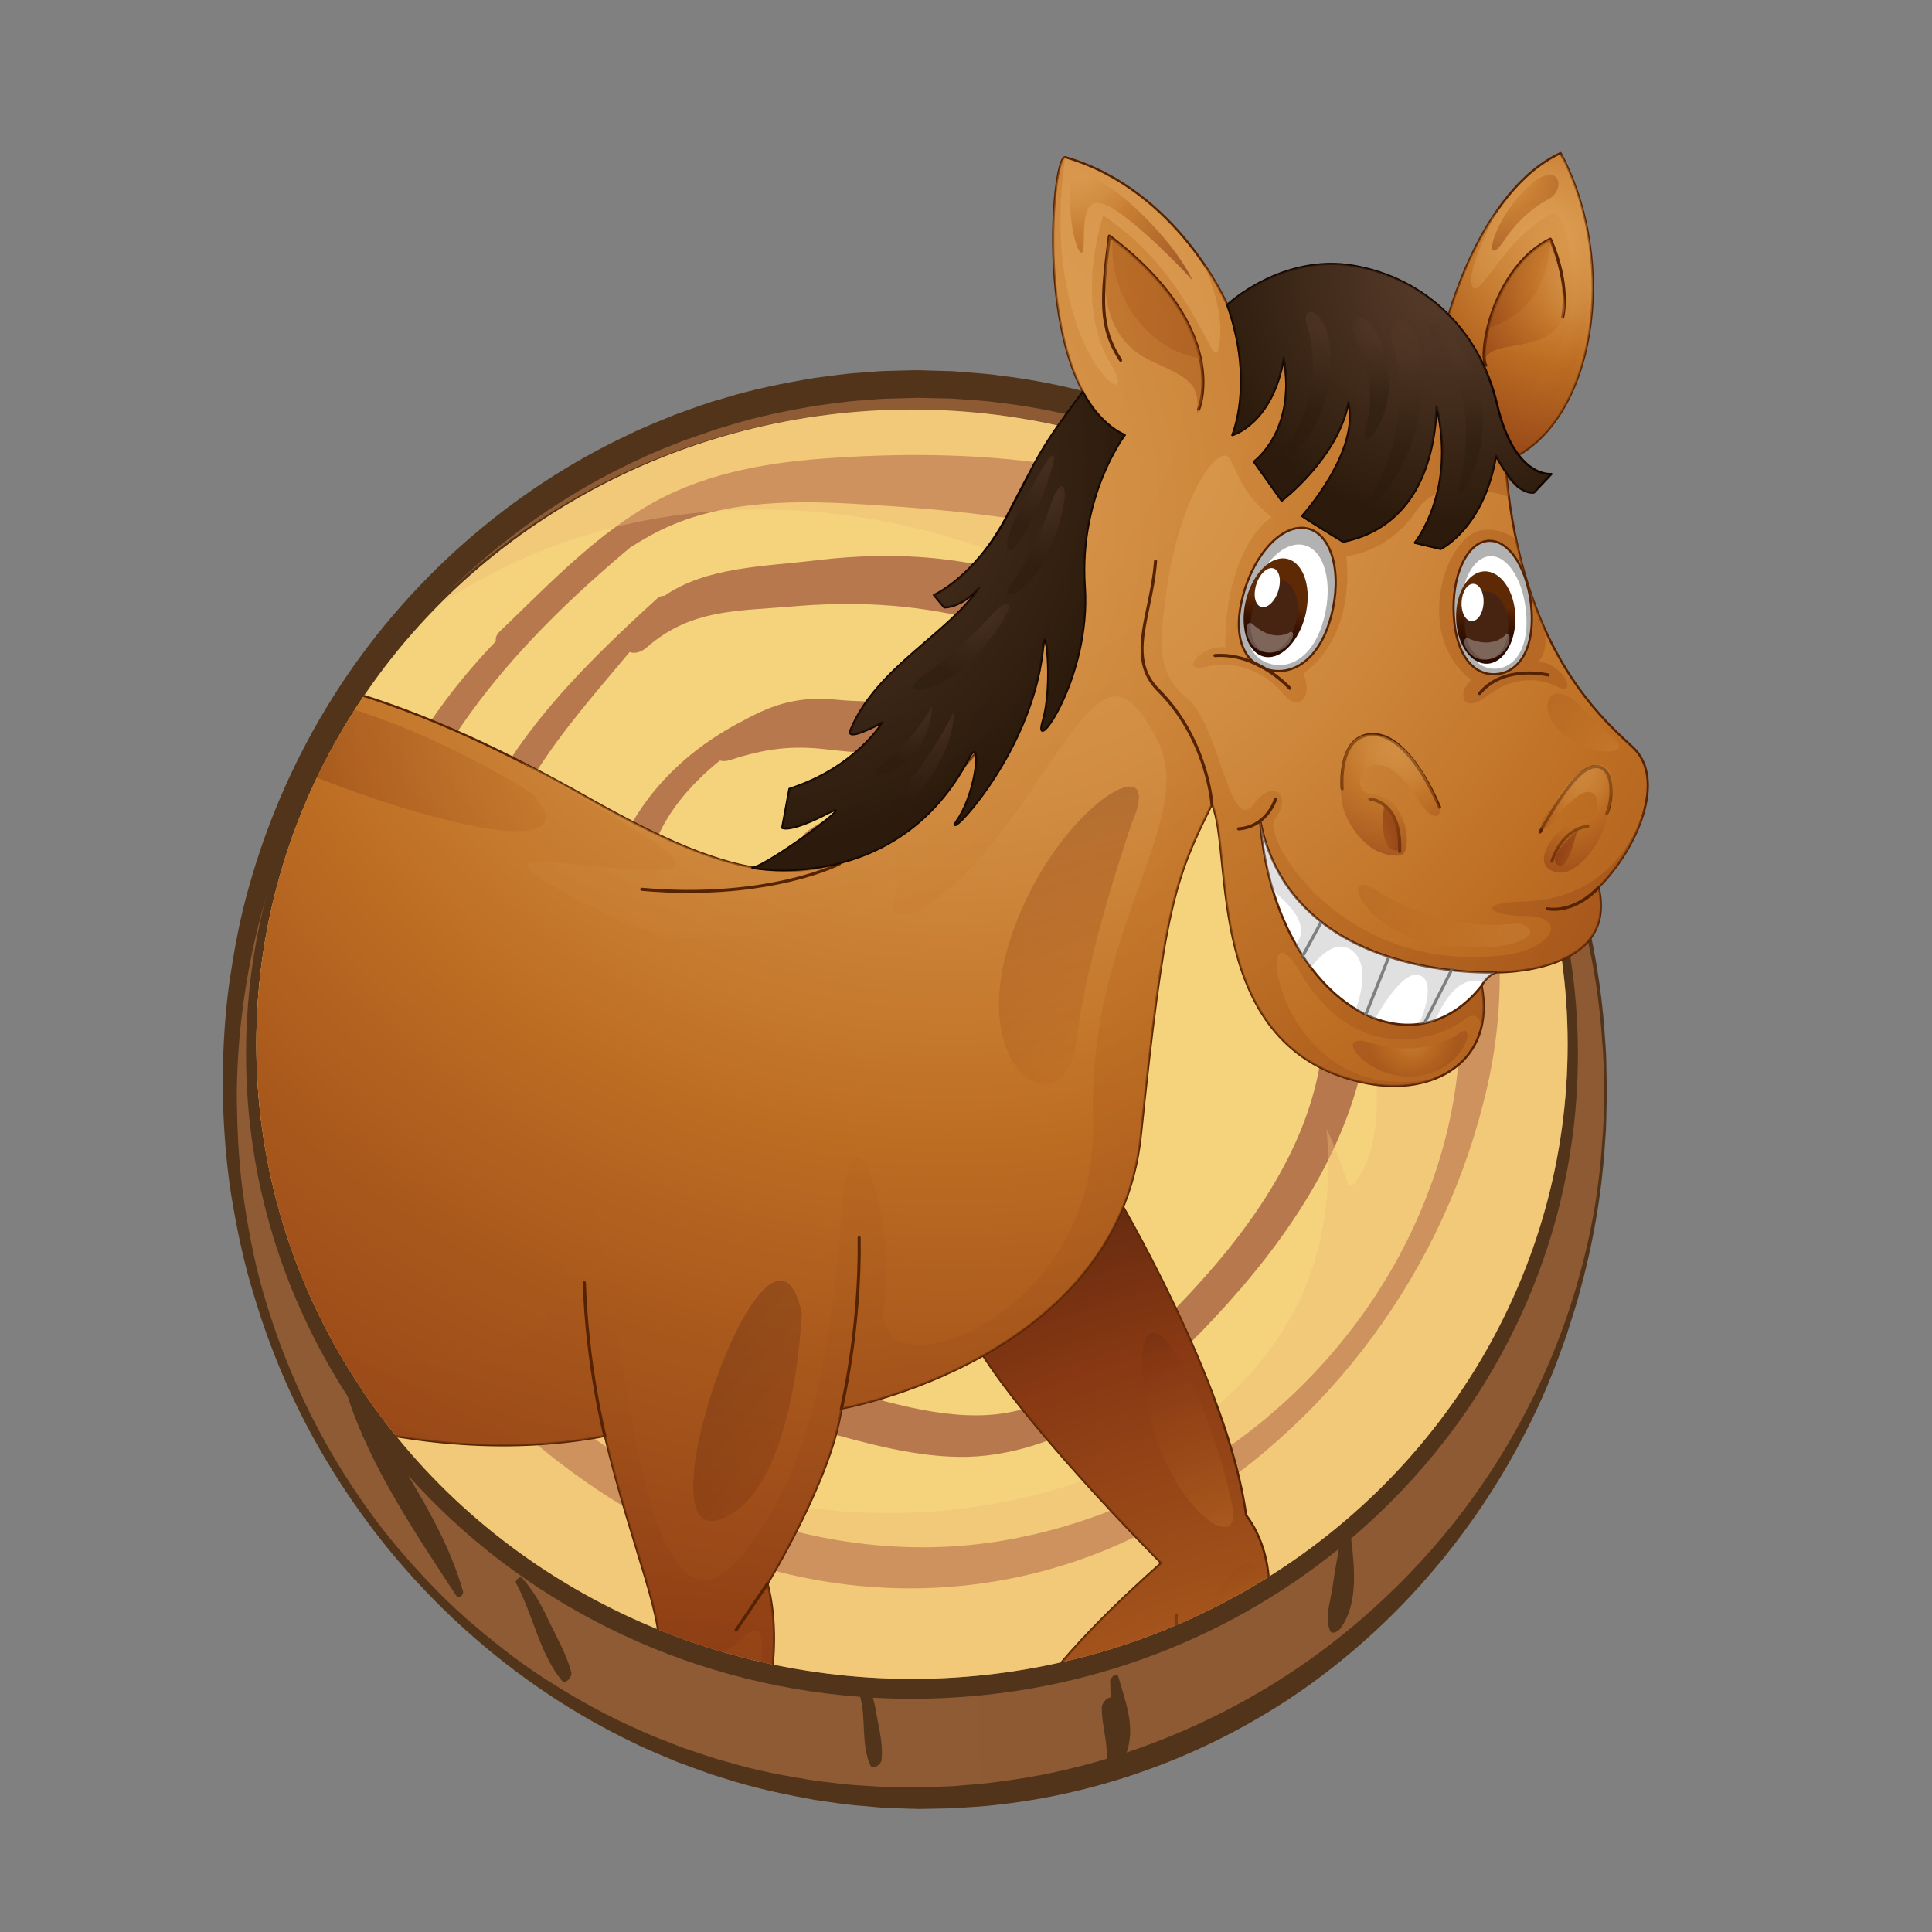 <?xml version="1.0" encoding="utf-8"?>
<!-- Generator: Adobe Illustrator 16.0.0, SVG Export Plug-In . SVG Version: 6.00 Build 0)  -->
<!DOCTYPE svg PUBLIC "-//W3C//DTD SVG 1.1//EN" "http://www.w3.org/Graphics/SVG/1.1/DTD/svg11.dtd">
<svg version="1.1" id="Layer_1" xmlns="http://www.w3.org/2000/svg" xmlns:xlink="http://www.w3.org/1999/xlink" x="0px" y="0px"
	 width="350px" height="350px" viewBox="0 0 350 350" enable-background="new 0 0 350 350" xml:space="preserve">
<rect x="0" y="0" width="350" height="350" fill="#808080" stroke="none"/>
<g>
	<g>
		<g>
			<path fill="#8E5B35" d="M290.863,197.661c0,70.746-55.797,128.099-124.625,128.099c-68.83,0-124.624-57.353-124.624-128.099
				c0-70.743,55.794-128.098,124.624-128.098C235.066,69.563,290.863,126.918,290.863,197.661z"/>
			<path opacity="0.5" fill="#8E5B35" d="M174.667,69.89c-0.508,2.344-1.064,4.685-1.641,7.024
				c-0.718,5.835-1.753,11.633-2.821,17.433c1.803,41.144,3.899,82.282,5.294,123.444c1.215,35.807,1.336,71.613,1.977,107.427
				c63.56-5.847,113.387-60.704,113.387-127.556C290.863,129.829,239.56,74.346,174.667,69.89z"/>
			<path fill="#51341A" d="M285.853,190.973c0-64.494-54.016-116.78-120.641-116.78c-66.624,0-120.639,52.286-120.639,116.78
				c0,22.771,6.759,44.004,18.402,61.968c4.063,12.753,12.587,25.277,19.714,36.187c0.422,0.641,1.356-0.231,1.196-0.814
				c-2.092-7.404-5.873-14.254-9.909-20.986c20.201,22.604,49.208,37.639,81.866,40.07c1.081,3.973,0.127,8.547,1.803,12.367
				c0.452,1.037,1.969-0.174,2.051-0.896c0.322-2.839-0.437-5.588-0.927-8.368c-0.173-1.023-0.348-2.008-0.639-2.949
				c2.339,0.129,4.702,0.199,7.082,0.199c29.436,0,56.397-10.213,77.337-27.167c-0.391,2.267-0.828,4.533-1.126,6.808
				c-0.337,2.473-1.486,5.603-0.494,7.974c0.379,0.903,1.572,0.1,1.913-0.371c3.211-4.406,2.584-10.875,1.926-16.271
				C269.939,257.32,285.853,225.954,285.853,190.973z"/>
			<ellipse fill="#F4D37C" cx="165.212" cy="189.172" rx="118.779" ry="114.979"/>
			<path fill="#B7784E" d="M219.504,92.495c-21.303-9.921-47.361-11.127-70.434-9.415c-11.221,0.835-22.499,2.965-32.267,8.849
				c-9.901,5.959-17.961,14.508-26.252,22.453c-0.663,0.634-0.836,1.275-0.699,1.76c-4.351,4.539-8.39,9.425-12.008,14.772
				c-11.221,16.588-17.008,36.649-17.526,56.561c-0.958,37.05,23.942,68.812,54.701,86.628c29.883,17.308,65.938,18.549,96.11,1.421
				c29.672-16.84,50.89-45.74,58.366-78.958C278.775,155.339,258.013,110.432,219.504,92.495z M261.4,207.901
				c-10.337,37.067-42.873,65.296-80.574,71.335c-36.143,5.782-74.509-12.302-96.351-40.769
				c-16.852-21.966-21.327-49.892-14.82-76.497c6.409-26.192,24.463-45.998,44.561-62.827c1.215-0.759,2.454-1.501,3.727-2.198
				c11.202-6.167,24.538-6.387,36.981-5.664c22.179,1.292,45.124,3.518,65.188,13.749C256.319,123.497,271.933,170.13,261.4,207.901
				z"/>
			<path fill="#B7784E" d="M191.927,106.63c-14.183-5.681-28.776-6.963-43.851-5.15c-9.804,1.176-20.055,1.184-27.731,6.466
				c-0.411-0.034-0.891,0.104-1.29,0.469c-14.481,13.167-29.592,28.137-35.326,47.395c-5.12,17.168-0.728,38.359,4.631,55.002
				c5.828,18.096,18.518,29.684,34.935,38.379c8.892,4.703,18.478,8.089,28.154,10.755c8.623,2.377,18.417,4.802,27.398,3.716
				c17.898-2.167,31.777-14.433,43.39-27.34c12.762-14.181,23.386-30.728,25.766-50.007
				C252.375,150.858,222.585,118.917,191.927,106.63z M239.469,190.337c-2.399,20.167-17.029,37.691-31.137,51.284
				c-7.264,6.998-15.798,12.47-25.814,14.297c-9.938,1.813-21.528-1.783-30.95-4.546c-18.667-5.465-38.804-14.776-49.765-31.531
				c-9.973-15.241-13.379-36.499-13.118-54.396c0.28-18.95,13.646-33.264,25.385-47.328c0.802,0.336,2.007,0.12,3.066-0.809
				c8.022-7.033,16.386-6.582,26.502-7.451c11.182-0.958,21.373-0.411,32.291,2.156c16.769,3.935,31.83,12.808,43.625,25.294
				C232.599,151.125,241.759,171.144,239.469,190.337z"/>
			<path fill="#B7784E" d="M206.447,154.436c-4.997-11.912-19.68-22.85-31.946-25.95c-7.308-1.846-15.543-0.992-23.047-1.736
				c-6.776-0.667-11.501,0.867-16.803,3.801c-22.533,11.476-33.096,35.886-18.633,59.447c7.753,12.635,18.025,23.814,31.528,30.268
				c12.58,6.01,27.998,9.042,40.419,1.462C207.585,209.753,214.88,174.554,206.447,154.436z M189.812,214.015
				c-10.265,10.871-26.449,5.523-38.057,0.142c-10.486-4.857-18.285-14.49-24.567-23.865c-7.725-11.526-13.612-21.866-9.036-36.074
				c2.125-6.613,6.805-12.025,12.263-16.438c0.487,0.154,1.121,0.146,1.93-0.118c6.325-2.051,11.072-2.672,17.673-1.882
				c5.65,0.675,11.391,0.876,17.063,1.246c11.182,0.72,23.14,9.329,29.802,17.863C209.132,170.569,202.514,200.562,189.812,214.015z
				"/>
			<path fill="#B7784E" d="M180.535,164.867c-4.414-14.342-21.38-23.796-34.227-14.32c-0.541,0.401-0.958,0.994-1.213,1.613
				c-9.326,5.759-14.714,14.074-8.563,25.626c5.069,9.519,19.467,23.06,31.422,17.921
				C179.123,190.908,183.934,175.907,180.535,164.867z M166.186,188.691c-7.596,0.363-14.928-7.305-19.64-12.337
				c-2.466-2.63-4.24-5.59-5.549-8.938c-2.444-6.248,4.423-9.989,8.832-12.41c0.615-0.333,1.14-0.908,1.548-1.563
				c9.189-1.635,15.892,3.324,21.227,11.732C176.445,171.237,176.412,188.202,166.186,188.691z"/>
			<path opacity="0.4" fill="#EFBA75" d="M165.211,74.193c-33.547,0-63.832,13.488-85.428,35.139
				c8.118-5.246,16.866-9.489,26.207-12.352c36.513-11.182,79.5-1.858,108.251,23.311c15.351,13.433,25.781,30.366,31.079,50.058
				c2.118,7.876,3.631,15.995,4.002,24.159c0.303,6.66,0.313,14.513-4.05,20.004c-0.315,0.395-0.938,0.44-1.112-0.084
				c-1.135-3.396-2.31-6.743-3.852-9.943c1.023,10.899-0.336,22.012-5.283,31.902c-4.993,9.979-12.966,18.199-22.443,24.031
				c-36.203,22.29-94.999,17.887-122.159-17.084c1.931,4.459,3.964,8.864,4.848,13.698c0.101,0.569-0.48,1.114-1.037,0.967
				c-9.845-2.569-17.058-14.521-21.685-22.76c-5.717-10.179-9.535-20.879-10.347-32.426c-1.57,6.857-1.313,13.887-0.876,20.945
				c0.034,0.563-0.932,1.217-1.285,0.596c-10.496-18.494-9.967-43.486-6.133-63.765c2.289-12.16,6.563-23.654,12.445-34.529
				c0.517-0.949,1.049-1.883,1.575-2.821c-13.528,18.672-21.496,41.394-21.496,65.932c0,63.5,53.177,114.979,118.778,114.979
				c65.598,0,118.78-51.479,118.78-114.979C283.991,125.672,230.81,74.193,165.211,74.193z"/>
			<path fill="#51341A" d="M103.502,303.003c-0.857-3.348-2.704-6.447-4.166-9.559c-1.318-2.82-2.672-5.223-4.728-7.559
				c-0.405-0.464-1.383,0.438-1.114,0.929c3.074,5.643,4.149,12.527,8.272,17.632C102.443,305.287,103.688,303.73,103.502,303.003z"
				/>
			<path fill="#51341A" d="M291.054,195.379c-0.065-1.503,0.007-3.738-0.25-6.644c-0.339-5.807-1.221-14.362-3.907-24.925
				c-0.354-1.318-0.711-2.666-1.077-4.053c-0.401-1.376-0.872-2.771-1.323-4.209c-0.224-0.718-0.449-1.443-0.678-2.178
				c-0.262-0.728-0.528-1.46-0.797-2.199c-0.561-1.474-1.049-3.011-1.7-4.526c-2.406-6.121-5.588-12.522-9.519-19.049
				c-7.879-13.009-19.179-26.514-34.531-37.612c-15.313-11.038-34.786-19.421-56.436-21.985c-2.686-0.384-5.482-0.504-8.239-0.751
				c-1.35-0.036-2.702-0.077-4.065-0.118l-2.036-0.063c-0.816-0.004-1.429,0.024-2.154,0.034c-1.395,0.039-2.794,0.072-4.199,0.11
				c-1.4,0.063-2.797,0.207-4.209,0.305c-2.824,0.156-5.631,0.62-8.464,0.972c-5.631,0.941-11.313,2.068-16.874,3.823
				c-2.824,0.751-5.546,1.846-8.32,2.812c-2.716,1.133-5.484,2.175-8.143,3.499c-21.503,10.016-40.695,26.725-53.89,47.77
				c-6.598,10.508-11.711,22.045-15.101,34.104c-1.743,6.02-2.848,12.208-3.719,18.41c-0.817,6.219-1.088,12.542-1.093,18.757
				c0.156,6.259,0.571,12.514,1.532,18.69c1.011,6.166,2.264,12.289,4.123,18.232c3.52,11.934,8.731,23.308,15.389,33.623
				c13.223,20.711,32.049,37.278,53.251,47.436c2.622,1.333,5.35,2.39,8.032,3.537c1.369,0.504,2.737,1.003,4.099,1.501l2.048,0.742
				l2.075,0.636c5.499,1.809,11.123,2.997,16.705,4.006c2.814,0.384,5.588,0.879,8.423,1.068c1.407,0.122,2.824,0.281,4.212,0.359
				c1.37,0.057,2.744,0.108,4.113,0.157l2.099,0.059l2.071-0.037c1.381-0.026,2.759-0.053,4.128-0.082
				c2.74-0.216,5.471-0.3,8.159-0.653c21.604-2.398,41.093-10.702,56.417-21.69c15.363-11.052,26.673-24.546,34.557-37.544
				c3.938-6.522,7.111-12.919,9.525-19.045c0.65-1.508,1.138-3.047,1.696-4.519c0.27-0.742,0.534-1.475,0.798-2.196
				c0.232-0.736,0.454-1.46,0.685-2.182c0.446-1.434,0.917-2.83,1.32-4.206c0.368-1.384,0.728-2.737,1.076-4.051
				c2.696-10.562,3.583-19.104,3.928-24.92c0.263-2.907,0.193-5.136,0.263-6.64c0.028-1.502,0.045-2.278,0.045-2.278
				S291.082,196.885,291.054,195.379z M290.565,199.935c-0.069,1.495-0.015,3.735-0.295,6.622
				c-0.367,5.77-1.271,14.307-4.202,24.732c-2.836,10.426-7.794,22.766-16.021,35.329c-8.174,12.561-19.815,25.224-34.975,35.576
				c-9.126,6.163-19.55,11.477-30.953,15.283c1.6-4.864-0.226-9.092-1.548-13.808c-0.235-0.835-1.453,0.265-1.446,0.806
				c0.015,0.996,0.045,2.012,0.067,3.032c-0.783,0.058-1.585,1.144-1.592,1.811c-0.036,3.056,1.021,5.965,0.898,9.026
				c-0.005,0.101,0.007,0.189,0.019,0.275c-6.464,1.936-13.214,3.396-20.208,4.229c-2.594,0.383-5.236,0.498-7.881,0.749
				c-1.328,0.044-2.661,0.087-3.999,0.135l-2.005,0.065l-1.992-0.029c-1.371-0.017-2.744-0.036-4.118-0.058
				c-1.362-0.043-2.692-0.163-4.046-0.24c-2.699-0.108-5.422-0.521-8.167-0.818c-5.448-0.838-10.954-1.845-16.364-3.468
				l-2.039-0.566l-2.017-0.668c-1.345-0.451-2.694-0.905-4.044-1.356c-2.648-1.049-5.354-2.01-7.952-3.246
				c-5.278-2.301-10.397-5.086-15.356-8.203c-4.997-3.063-9.696-6.675-14.217-10.521c-4.564-3.822-8.74-8.136-12.693-12.664
				c-3.981-4.51-7.562-9.415-10.822-14.529c-6.505-10.256-11.555-21.534-14.931-33.336c-1.712-5.897-2.805-11.961-3.669-18.041
				c-0.81-6.096-1.083-12.25-1.097-18.392c0.319-24.587,7.698-48.906,20.83-69.045c13.029-20.21,31.677-36.169,52.444-45.582
				c2.563-1.251,5.232-2.224,7.848-3.288c1.337-0.461,2.667-0.922,3.998-1.38l1.988-0.687l2.012-0.59
				c5.343-1.679,10.798-2.745,16.201-3.648c2.718-0.333,5.413-0.777,8.124-0.922c1.352-0.096,2.697-0.232,4.044-0.29
				c1.347-0.036,2.692-0.07,4.031-0.106l1.941-0.055l2.042,0.048c1.359,0.031,2.714,0.06,4.064,0.089
				c2.621,0.221,5.198,0.302,7.795,0.655c20.819,2.325,39.573,10.167,54.743,20.363c15.173,10.305,26.821,22.958,34.997,35.506
				c8.231,12.553,13.189,24.891,16.033,35.31c2.937,10.423,3.847,18.956,4.224,24.73c0.283,2.891,0.226,5.122,0.305,6.62
				c0.044,1.501,0.063,2.269,0.063,2.269S290.609,198.429,290.565,199.935z"/>
		</g>
	</g>
	<g>
		<defs>
			<path id="SVGID_1_" d="M314.918,40.324c-10.603-16.984-28.975-21.277-47.388-24.826c-23.18-4.469-47.821-4.995-70.236,3.162
				c-13.927,5.067-27.06,17.097-27.439,32.827c-0.189,7.878,1.753,15.762,5.103,23.121c-3.215-0.252-6.46-0.415-9.746-0.415
				c-65.601,0-118.778,51.479-118.778,114.979c0,63.5,53.177,114.979,118.778,114.979c65.598,0,118.78-51.479,118.78-114.979
				c0-0.168-0.014-0.331-0.014-0.499c10.555-3.043,19.458-8.94,24.019-18.699c4.819-10.33,5.924-22.629,7.822-33.756
				c2.358-13.797,4.587-27.573,7.913-41.181C328.194,76.772,324.83,56.208,314.918,40.324z"/>
		</defs>
		<clipPath id="SVGID_2_">
			<use xlink:href="#SVGID_1_"  overflow="visible"/>
		</clipPath>
		<g clip-path="url(#SVGID_2_)">
			<g>
				<g>
					
						<radialGradient id="SVGID_3_" cx="1596.391" cy="357.111" r="26.86" gradientTransform="matrix(-1 0 0 1 1786.773 0)" gradientUnits="userSpaceOnUse">
						<stop  offset="0.159" style="stop-color:#533827"/>
						<stop  offset="1" style="stop-color:#2C1B0C"/>
					</radialGradient>
					
						<path fill="url(#SVGID_3_)" stroke="#120500" stroke-width="0.396" stroke-linecap="round" stroke-linejoin="round" stroke-miterlimit="10" d="
						M191.807,339.147c0,0,0.211,20.466-6.927,29.975c-4.468,5.952-15.417-4.535-21.556-20.312
						c-5.206-13.362,12.388-23.284,12.388-23.284L191.807,339.147z"/>
					<path fill="#120500" d="M178.18,369.902c0.061,0,0.109-0.012,0.174-0.048c0.225-0.161,5.563-4.171,6.313-14.832
						c0-0.148-0.11-0.283-0.273-0.3c-0.135,0-0.288,0.114-0.288,0.273c-0.731,10.393-6.036,14.361-6.085,14.4
						c-0.129,0.096-0.152,0.273-0.063,0.405C178.004,369.854,178.094,369.902,178.18,369.902L178.18,369.902z"/>
					<g opacity="0.5">
						
							<radialGradient id="SVGID_4_" cx="1596.391" cy="357.114" r="26.86" gradientTransform="matrix(-1 0 0 1 1786.773 0)" gradientUnits="userSpaceOnUse">
							<stop  offset="0.159" style="stop-color:#533827"/>
							<stop  offset="1" style="stop-color:#2C1B0C"/>
						</radialGradient>
						<path fill="url(#SVGID_4_)" d="M175.711,325.526l16.095,13.621c0,0,0.128,11.536-2.84,21.31
							c0.257-1.725,1.166-8.565-1.934-7.425c-3.52,1.284-4.822-1.116-4.449-5.026c0.381-3.895-6.685,4.462-5.381-3.711
							c1.287-8.184-15.249,0.933-4.837,16.543c6.308,8.347,7.996,5.941,10.4-1.673c2.407-7.624,2.594,3.15-0.182,7.614
							c-1.85,2.925-0.525,4.017,1.611,3.075c-4.814,4.202-15.042-6.024-20.872-21.044
							C158.118,335.448,175.711,325.526,175.711,325.526z"/>
					</g>
				</g>
				
					<radialGradient id="SVGID_5_" cx="1537.276" cy="773.851" r="44.477" gradientTransform="matrix(-0.96 -0.279 -0.279 0.96 1885.561 38.583)" gradientUnits="userSpaceOnUse">
					<stop  offset="0.159" style="stop-color:#533827"/>
					<stop  offset="1" style="stop-color:#2C1B0C"/>
				</radialGradient>
				<path opacity="0.5" fill="url(#SVGID_5_)" d="M181.676,355.147c0,0-0.744,12.138-6.173,7.463
					C170.044,357.952,181.637,342.476,181.676,355.147z"/>
			</g>
			<g>
				
					<radialGradient id="SVGID_6_" cx="1644.876" cy="388.138" r="25.973" gradientTransform="matrix(-1 0 0 1 1786.773 0)" gradientUnits="userSpaceOnUse">
					<stop  offset="0.159" style="stop-color:#533827"/>
					<stop  offset="1" style="stop-color:#2C1B0C"/>
				</radialGradient>
				
					<path fill="url(#SVGID_6_)" stroke="#120500" stroke-width="0.396" stroke-linecap="round" stroke-linejoin="round" stroke-miterlimit="10" d="
					M142.274,367.893c0,0,6.183,11.646,8.169,23.522c1.983,11.897-6.949,16.109-21.292,12.4
					c-14.374-3.731-25.023-7.935-11.656-36.184L142.274,367.893z"/>
				<path fill="#120500" d="M137.559,405.32c0.123,0,0.247-0.077,0.271-0.201c0.012-0.075,1.724-6.868-0.994-15.76
					c-0.048-0.163-0.206-0.235-0.343-0.188c-0.149,0.024-0.235,0.197-0.197,0.347c2.673,8.744,1.014,15.389,0.992,15.454
					c-0.038,0.146,0.06,0.307,0.197,0.348c0.024,0,0.06,0,0.06,0H137.559z"/>
				<g opacity="0.5">
					
						<radialGradient id="SVGID_7_" cx="1644.881" cy="388.136" r="25.969" gradientTransform="matrix(-1 0 0 1 1786.773 0)" gradientUnits="userSpaceOnUse">
						<stop  offset="0.159" style="stop-color:#533827"/>
						<stop  offset="1" style="stop-color:#2C1B0C"/>
					</radialGradient>
					<path fill="url(#SVGID_7_)" d="M117.497,367.632l24.778,0.261c0,0,5.201,9.795,7.598,20.586l-0.164,0.021
						c0,0-3.907-10.941-6.147-5.564c-2.221,5.395-4.826-5.571-7.247,0.188c-2.404,5.752-5.751,2.402-5.751-1.662
						c0-4.097-9.297-0.561-12.078,6.869c-2.788,7.427,6.315,13.183,14.883,14.31c4.065,0.717,3.69-5.206,2.216-11.719
						c-1.486-6.494,2.965-3.907,3.34,7.255c-0.314,4.425,6.543,5.577,11.046,0.695c-2.332,6.052-10.044,7.723-20.818,4.945
						C114.779,400.084,104.129,395.881,117.497,367.632z"/>
				</g>
				
					<radialGradient id="SVGID_8_" cx="1627.213" cy="387.032" r="41.38" gradientTransform="matrix(-1 0 0 1 1786.773 0)" gradientUnits="userSpaceOnUse">
					<stop  offset="0.159" style="stop-color:#533827"/>
					<stop  offset="1" style="stop-color:#2C1B0C"/>
				</radialGradient>
				<path opacity="0.5" fill="url(#SVGID_8_)" d="M148.777,389.817c0,0,3.215,8.916-2.975,9.905
					C139.603,400.717,144.301,381.4,148.777,389.817z"/>
				
					<radialGradient id="SVGID_9_" cx="1642.085" cy="386.226" r="44.422" gradientTransform="matrix(-1 0 0 1 1786.773 0)" gradientUnits="userSpaceOnUse">
					<stop  offset="0.159" style="stop-color:#533827"/>
					<stop  offset="1" style="stop-color:#2C1B0C"/>
				</radialGradient>
				<path opacity="0.5" fill="url(#SVGID_9_)" d="M133.748,391.11c0,0,2.67,11.876-3.842,8.9
					C123.385,397.058,130.204,378.965,133.748,391.11z"/>
			</g>
			<g>
				<g>
					
						<radialGradient id="SVGID_10_" cx="1723.65" cy="317.353" r="24.435" gradientTransform="matrix(-1 0 0 1 1786.773 0)" gradientUnits="userSpaceOnUse">
						<stop  offset="0.159" style="stop-color:#533827"/>
						<stop  offset="1" style="stop-color:#2C1B0C"/>
					</radialGradient>
					
						<path fill="url(#SVGID_10_)" stroke="#120500" stroke-width="0.396" stroke-linecap="round" stroke-linejoin="round" stroke-miterlimit="10" d="
						M62.502,301.246c0,0,19.07,16.371,9.91,26.773c-9.166,10.387-25.258,9.654-32.688,1.469
						c-7.441-8.169-4.462-22.772-4.462-22.772L62.502,301.246z"/>
					<path fill="#120500" d="M67.225,332.737c0.123,0,0.25-0.084,0.274-0.235c0.026-0.245,0.708-6.123-3.509-13.548
						c-0.084-0.14-0.25-0.173-0.387-0.101c-0.134,0.061-0.185,0.244-0.108,0.382c4.113,7.241,3.436,13.134,3.436,13.197
						c-0.017,0.148,0.097,0.295,0.243,0.305C67.191,332.737,67.201,332.737,67.225,332.737L67.225,332.737z"/>
					<g opacity="0.5">
						
							<radialGradient id="SVGID_11_" cx="1723.635" cy="317.353" r="24.444" gradientTransform="matrix(-1 0 0 1 1786.773 0)" gradientUnits="userSpaceOnUse">
							<stop  offset="0.159" style="stop-color:#533827"/>
							<stop  offset="1" style="stop-color:#2C1B0C"/>
						</radialGradient>
						<path fill="url(#SVGID_11_)" d="M35.263,306.716l27.24-5.47c0,0,8.916,7.649,11.646,15.838
							c-1.789-2.921-6.087-9.389-6.699-4.683c-0.732,5.943-2.716,2.483-5.441,1.479c-2.719-0.979-2.719-0.497-3.472,3.737
							c-0.733,4.199-4.699-4.467-5.434,1.98c-0.754,6.433-4.708,2.466-8.428-0.759c-3.71-3.223-2.233,18.093,18.335,13.382
							c5.931-2.233,2.73-7.924,0.732-11.396c-1.983-3.458,4.216-0.497,4.466,6.199c0.497,2.455,3.157,1.537,5.641-1.093
							c-0.37,0.694-0.848,1.403-1.436,2.088c-9.166,10.387-25.258,9.654-32.688,1.469C32.283,321.319,35.263,306.716,35.263,306.716
							z"/>
					</g>
				</g>
				
					<radialGradient id="SVGID_12_" cx="1704.125" cy="245.291" r="36.096" gradientTransform="matrix(-0.999 0.046 0.046 0.999 1772.092 -10.548)" gradientUnits="userSpaceOnUse">
					<stop  offset="0.159" style="stop-color:#533827"/>
					<stop  offset="1" style="stop-color:#2C1B0C"/>
				</radialGradient>
				<path opacity="0.5" fill="url(#SVGID_12_)" d="M68.315,317.228c0,0,1.921,4.378,1.095,7.641
					c-0.843,3.247,6.226,0.447,3.678-6.128C70.566,312.156,66.916,313.818,68.315,317.228z"/>
				
					<radialGradient id="SVGID_13_" cx="1725.4" cy="321.703" r="7.472" gradientTransform="matrix(-1 0 0 1 1786.773 0)" gradientUnits="userSpaceOnUse">
					<stop  offset="0.159" style="stop-color:#533827"/>
					<stop  offset="1" style="stop-color:#2C1B0C"/>
				</radialGradient>
				<path opacity="0.5" fill="url(#SVGID_13_)" d="M61.361,320.738c3.619,1.722,4.106,9.799-0.333,10.577
					c-5.883,1.013-5.729-11.173-0.917-10.899C60.555,320.438,60.978,320.551,61.361,320.738z"/>
			</g>
			<g>
				
					<radialGradient id="SVGID_14_" cx="1781.239" cy="343.364" r="36.066" gradientTransform="matrix(-1 0 0 1 1786.773 0)" gradientUnits="userSpaceOnUse">
					<stop  offset="0.159" style="stop-color:#533827"/>
					<stop  offset="1" style="stop-color:#2C1B0C"/>
				</radialGradient>
				
					<path fill="url(#SVGID_14_)" stroke="#120500" stroke-width="0.396" stroke-linecap="round" stroke-linejoin="round" stroke-miterlimit="10" d="
					M-1.408,326.518c0,0,10.657,4.721,13.632,20.072c2.973,15.364-9.427,16.343-23.28,16.837
					c-13.872,0.5-26.756-6.683-21.063-29.717C-26.424,310.67-1.408,326.518-1.408,326.518z"/>
				<path fill="#120500" d="M2.069,362.476c0.108,0,0.221-0.076,0.259-0.199c3.484-9.425-1.726-17.012-1.762-17.099
					c-0.099-0.125-0.271-0.148-0.394-0.058c-0.127,0.079-0.151,0.256-0.067,0.38c0.053,0.074,5.074,7.443,1.702,16.601
					c-0.05,0.138,0.01,0.299,0.161,0.366C1.999,362.476,2.041,362.476,2.069,362.476L2.069,362.476z"/>
				<g opacity="0.5">
					
						<radialGradient id="SVGID_15_" cx="1791.643" cy="339.648" r="24.534" gradientTransform="matrix(-1 0 0 1 1786.773 0)" gradientUnits="userSpaceOnUse">
						<stop  offset="0.159" style="stop-color:#533827"/>
						<stop  offset="1" style="stop-color:#2C1B0C"/>
					</radialGradient>
					<path fill="url(#SVGID_15_)" d="M-32.119,333.71c5.695-23.04,30.711-7.192,30.711-7.192s9.329,4.128,12.962,17.222
						c-1.616-2.578-5.741-8.844-8.493-9.045c-3.47-0.241,0,11.152-7.194,5.45c-7.182-5.691-6.923,12.153-9.657,5.191
						c-2.719-6.93-3.225,7.696-7.432,2.729c-4.212-4.943-1.736,16.84,18.34,13.133c8.913-2.48,5.187-11.146,2.473-15.118
						c-2.721-3.952,5.696-1.716,4.956,9.912c0.209,5.428,6.313,0.991,7.996-3.2c-1.263,9.446-11.903,10.22-23.599,10.635
						C-24.928,363.927-37.813,356.744-32.119,333.71z"/>
				</g>
				
					<radialGradient id="SVGID_16_" cx="1774.799" cy="346.089" r="24.548" gradientTransform="matrix(-1 0 0 1 1786.773 0)" gradientUnits="userSpaceOnUse">
					<stop  offset="0.159" style="stop-color:#533827"/>
					<stop  offset="1" style="stop-color:#2C1B0C"/>
				</radialGradient>
				<path opacity="0.5" fill="url(#SVGID_16_)" d="M5.027,343.864c0,0,2.48,4.452,1.486,9.894c-0.989,5.455,5.213,1.994,4.219-5.938
					C9.743,339.907,4.033,338.901,5.027,343.864z"/>
				
					<radialGradient id="SVGID_17_" cx="1789.031" cy="348.04" r="8.325" gradientTransform="matrix(-1 0 0 1 1786.773 0)" gradientUnits="userSpaceOnUse">
					<stop  offset="0.159" style="stop-color:#533827"/>
					<stop  offset="1" style="stop-color:#2C1B0C"/>
				</radialGradient>
				<path opacity="0.5" fill="url(#SVGID_17_)" d="M-1.653,347.819c0,0,5.952,9.662-1.477,11.158
					C-10.568,360.457-6.105,341.634-1.653,347.819z"/>
			</g>
			<g>
				
					<radialGradient id="SVGID_18_" cx="1507.273" cy="43.398" r="45.452" gradientTransform="matrix(-1 0 0 1 1786.773 0)" gradientUnits="userSpaceOnUse">
					<stop  offset="0" style="stop-color:#DC9D52"/>
					<stop  offset="0.135" style="stop-color:#D9984D"/>
					<stop  offset="0.288" style="stop-color:#D08B40"/>
					<stop  offset="0.449" style="stop-color:#C27529"/>
					<stop  offset="0.484" style="stop-color:#BE6F23"/>
					<stop  offset="1" style="stop-color:#893913"/>
				</radialGradient>
				
					<path fill="url(#SVGID_18_)" stroke="#562302" stroke-width="0.396" stroke-linecap="round" stroke-linejoin="round" stroke-miterlimit="10" d="
					M261.914,58.945c0,0,5.941-24.343,20.798-31.21c10.788,20.417,5.949,48.478-8.916,55.348
					C265.253,63.02,261.914,58.945,261.914,58.945z"/>
				<g opacity="0.5">
					
						<radialGradient id="SVGID_19_" cx="1492.412" cy="40.921" r="55.028" gradientTransform="matrix(-1 0 0 1 1786.773 0)" gradientUnits="userSpaceOnUse">
						<stop  offset="0" style="stop-color:#DC9D52"/>
						<stop  offset="0.135" style="stop-color:#D9984D"/>
						<stop  offset="0.288" style="stop-color:#D08B40"/>
						<stop  offset="0.449" style="stop-color:#C27529"/>
						<stop  offset="0.484" style="stop-color:#BE6F23"/>
						<stop  offset="1" style="stop-color:#893913"/>
					</radialGradient>
					<path fill="url(#SVGID_19_)" d="M271.416,37.873c-2.739,5.309-5.323,11.151-4.875,13.441c0.941,4.654,5.594-8.356,15.051-12.81
						c2.977,1.681,6.328,20.052-1.472,28.235c-7.257,7.245,3.333,9.845,6.495-5.018c3.166-14.856-3.903-33.987-3.903-33.987
						c10.788,20.417,5.949,48.478-8.916,55.348c-8.543-20.062-11.882-24.137-11.882-24.137S264.756,47.321,271.416,37.873z"/>
				</g>
				<path fill="#562302" d="M269.158,66.458c0.052,0,0.083,0,0.15-0.026c0.122-0.086,0.175-0.264,0.085-0.387
					c-0.499-0.867-0.336-4.19,0.805-8.051c0.943-3.146,3.831-10.767,10.516-14.266c3.484,8.171,2.117,13.588,2.106,13.639
					c-0.037,0.161,0.052,0.308,0.198,0.348c0.138,0.048,0.299-0.05,0.349-0.202c0.048-0.221,1.462-5.753-2.242-14.294
					c-0.037-0.064-0.102-0.125-0.164-0.139c-0.071-0.036-0.161-0.036-0.224,0c-7.078,3.535-10.106,11.497-11.071,14.755
					c-1.088,3.684-1.419,7.343-0.754,8.486C268.957,66.416,269.058,66.458,269.158,66.458L269.158,66.458z"/>
				
					<radialGradient id="SVGID_20_" cx="1496.732" cy="51.324" r="24.226" gradientTransform="matrix(-1 0 0 1 1786.773 0)" gradientUnits="userSpaceOnUse">
					<stop  offset="0" style="stop-color:#DC9D52"/>
					<stop  offset="0.135" style="stop-color:#D9984D"/>
					<stop  offset="0.288" style="stop-color:#D08B40"/>
					<stop  offset="0.449" style="stop-color:#C27529"/>
					<stop  offset="0.484" style="stop-color:#BE6F23"/>
					<stop  offset="1" style="stop-color:#893913"/>
				</radialGradient>
				<path opacity="0.5" fill="url(#SVGID_20_)" d="M283.453,55.661c0,0,0.137,4.074-4.449,5.823
					c-4.576,1.736-9.041,0.867-10.157,3.833c0.11-9.413,5.459-18.701,12.019-21.983C283.705,52.428,283.453,55.661,283.453,55.661z"
					/>
				<g>
					
						<radialGradient id="SVGID_21_" cx="1496.722" cy="51.319" r="24.23" gradientTransform="matrix(-1 0 0 1 1786.773 0)" gradientUnits="userSpaceOnUse">
						<stop  offset="0" style="stop-color:#DC9D52"/>
						<stop  offset="0.135" style="stop-color:#D9984D"/>
						<stop  offset="0.288" style="stop-color:#D08B40"/>
						<stop  offset="0.449" style="stop-color:#C27529"/>
						<stop  offset="0.484" style="stop-color:#BE6F23"/>
						<stop  offset="1" style="stop-color:#893913"/>
					</radialGradient>
					<path opacity="0.5" fill="url(#SVGID_21_)" d="M269.589,59.461c1.674-7.177,6.063-13.517,11.249-16.119
						C280.776,48.363,279.088,56.378,269.589,59.461z"/>
				</g>
				
					<radialGradient id="SVGID_22_" cx="1515.725" cy="29.712" r="26.92" gradientTransform="matrix(-1 0 0 1 1786.773 0)" gradientUnits="userSpaceOnUse">
					<stop  offset="0" style="stop-color:#DC9D52"/>
					<stop  offset="0.092" style="stop-color:#D9984D"/>
					<stop  offset="0.195" style="stop-color:#D08B40"/>
					<stop  offset="0.305" style="stop-color:#C27529"/>
					<stop  offset="0.329" style="stop-color:#BE6F23"/>
					<stop  offset="0.708" style="stop-color:#893913"/>
					<stop  offset="1" style="stop-color:#2E140C"/>
				</radialGradient>
				<path opacity="0.6" fill="url(#SVGID_22_)" d="M280.865,35.892c0,0-4.64,2.058-8.361,7.624
					c-3.714,5.568-2.803-2.229,3.348-8.729C281.967,28.277,284.013,33.673,280.865,35.892z"/>
			</g>
			<g>
				
					<radialGradient id="SVGID_23_" cx="1847.132" cy="148.918" r="75.659" gradientTransform="matrix(-1 0 0 1 1786.773 0)" gradientUnits="userSpaceOnUse">
					<stop  offset="0.159" style="stop-color:#533827"/>
					<stop  offset="1" style="stop-color:#2C1B0C"/>
				</radialGradient>
				
					<path fill="url(#SVGID_23_)" stroke="#120500" stroke-width="0.396" stroke-linecap="round" stroke-linejoin="round" stroke-miterlimit="10" d="
					M18.171,125.394c0,0-5.453-22.542-35.672-16.604c-30.221,5.938-36.419,30.464-40.388,50.034
					c-3.705,17.333-9.893,22.292-17.334,20.804c1.486,5.208,1.486,5.208,1.486,5.208s7.926,0.25,11.891-6.696
					c-6.939,15.612-11.391,40.887-6.939,53.77c-0.497,20.792,7.439,32.688,7.439,32.688l6.685-0.487l1.253,2.717
					c0,0,7.165-1.237,10.387-5.694c-7.426-6.433-8.663-27.998-9.41-40.621c3.223,18.079,5.194,18.576,5.194,18.576l9.175-2.979
					c0,0-3.964-7.19-6.447-23.778c1.739,6.942,6.186,14.618,6.186,14.618l7.941-4.466c0,0-9.91-6.433-10.652-32.935
					c1.733,7.661,7.189,12.129,7.189,12.129l2.221-0.994c0,0-13.129-28.467,13.875-48.296
					C2.304,141.736,18.171,125.394,18.171,125.394z"/>
				<g>
					<g>
						<path fill="#120500" d="M-41.035,189.825c0.024,0,0.048,0,0.084,0c0.137-0.056,0.223-0.217,0.189-0.362
							c-2.447-9.013-1.244-20.833-1.232-20.958c0-0.134-0.098-0.283-0.245-0.293c-0.161-0.017-0.298,0.079-0.324,0.245
							c0,0.125-1.215,12.04,1.251,21.152C-41.272,189.734-41.16,189.825-41.035,189.825L-41.035,189.825z"/>
						<path fill="#120500" d="M-52.184,222.021c0.027,0,0.027,0,0.027,0c0.156-0.022,0.269-0.159,0.257-0.316
							c-0.012-0.113-1.475-10.718-0.257-19.991c0.022-0.15-0.103-0.295-0.235-0.31c-0.151-0.026-0.286,0.089-0.324,0.235
							c-1.215,9.348,0.25,20.041,0.262,20.137C-52.455,221.922-52.318,222.021-52.184,222.021L-52.184,222.021z"/>
						<path fill="#120500" d="M-44.509,213.593c0.166,0,0.286-0.125,0.286-0.274c0-0.26-0.11-1.426-0.274-3.198
							c-0.319-3.552-0.802-8.88-0.968-12.661c-0.009-0.151-0.125-0.286-0.295-0.274c-0.149,0.015-0.274,0.14-0.248,0.301
							c0.146,3.791,0.646,9.148,0.968,12.694c0.132,1.626,0.262,2.905,0.262,3.139C-44.778,213.468-44.666,213.593-44.509,213.593
							L-44.509,213.593z"/>
						<path fill="#120500" d="M-54.662,264.38c0.021,0,0.063,0,0.063-0.013c0.161-0.033,0.262-0.17,0.218-0.336
							c-0.045-0.122-3.249-13.067-5.453-30.923c-0.012-0.157-0.159-0.272-0.324-0.251c-0.137,0.028-0.247,0.166-0.232,0.314
							c2.209,17.896,5.429,30.859,5.467,30.984C-54.897,264.293-54.789,264.38-54.662,264.38L-54.662,264.38z"/>
						<path fill="#120500" d="M-68.786,232.18c0.146,0,0.271-0.11,0.286-0.235c0.022-0.224,2.779-22.715,6.683-39.108
							c0.038-0.161-0.06-0.312-0.197-0.348c-0.163-0.033-0.31,0.06-0.351,0.211c-3.928,16.417-6.673,38.934-6.694,39.156
							c-0.015,0.163,0.096,0.31,0.25,0.324H-68.786L-68.786,232.18z"/>
					</g>
					<path fill="#120500" d="M-62.588,179.665c0.089,0,0.161-0.038,0.224-0.112c0.041-0.048,4.267-5.554,6.966-12.448
						c0.077-0.149-0.009-0.298-0.159-0.373c-0.134-0.05-0.292,0.024-0.36,0.158c-2.677,6.822-6.853,12.268-6.894,12.313
						c-0.086,0.13-0.07,0.301,0.065,0.398C-62.723,179.653-62.648,179.665-62.588,179.665L-62.588,179.665z"/>
				</g>
				<g opacity="0.5">
					
						<radialGradient id="SVGID_24_" cx="1865.959" cy="217.038" r="110.143" gradientTransform="matrix(-1 0 0 1 1786.773 0)" gradientUnits="userSpaceOnUse">
						<stop  offset="0.159" style="stop-color:#533827"/>
						<stop  offset="1" style="stop-color:#2C1B0C"/>
					</radialGradient>
					<path fill="url(#SVGID_24_)" d="M-57.889,158.823c3.45-16.917,8.534-37.521,29.376-46.636c9.213-3.512,15.24-0.112,5.059,7.999
						c-12.128,9.655-24.777,33.674-19.567,19.067c5.208-14.604,21.313-27.006,13.627-22.787
						c-7.672,4.211-22.552,14.866-25.268,33.442c-2.718,18.573-9.926,28.231-6.19,23.529c3.722-4.694,7.184-12.138,7.184-12.138
						s0.737,3.958-5.705,16.84c-8.671,18.346-8.904,39.146-6.19,24.519c2.728-14.594,7.427-20.55,7.427-20.55s0,0-5.441,27.751
						c-5.443,27.741-0.747,42.098-0.747,42.098l4.702-0.746c-3.213-19.813-0.223-29.221-0.223-29.221
						c0.97,13.375,6.915,37.158,6.915,37.158l3.958-1.484c-15.351-39.396,0-82.235-1.972-60.455
						c-1.986,21.817,8.174,40.392,5.444,23.058c-2.73-17.363-3.472-44.355-2.471-36.175c0.999,8.172,4.951,15.118,3.961,7.675
						c-3.961-27.002,6.431-41.128,3.718-27.984c-2.729,13.118,3.227,29.97,3.46,14.122c1.006-26.992,30.231-51.521,41.625-57.226
						c10.678-5.343-4.313-11.542-6.243-12.301c16.215,3.016,19.623,17.018,19.623,17.018S2.304,141.736-17.75,152.385
						c-27.004,19.83-13.875,48.296-13.875,48.296l-2.221,0.994c0,0-5.456-4.468-7.189-12.129
						c0.742,26.502,10.652,32.935,10.652,32.935l-7.941,4.466c0,0-4.447-7.676-6.186-14.618c2.483,16.588,6.447,23.778,6.447,23.778
						l-9.175,2.979c0,0-1.971-0.497-5.194-18.576c0.747,12.623,1.984,34.188,9.41,40.621c-3.222,4.457-10.387,5.694-10.387,5.694
						l-1.253-2.717l-6.685,0.487c0,0-7.936-11.896-7.439-32.688c-4.452-12.883,0-38.157,6.939-53.77
						c-3.964,6.946-11.891,6.696-11.891,6.696s0,0-1.486-5.208C-67.782,181.115-61.594,176.155-57.889,158.823z"/>
				</g>
				
					<radialGradient id="SVGID_25_" cx="1834.716" cy="213.1" r="16.725" gradientTransform="matrix(-0.998 -0.056 -0.056 0.998 1790.418 21.477)" gradientUnits="userSpaceOnUse">
					<stop  offset="0.159" style="stop-color:#533827"/>
					<stop  offset="1" style="stop-color:#2C1B0C"/>
				</radialGradient>
				<path opacity="0.5" fill="url(#SVGID_25_)" d="M-40.43,130.412c0,0-6.203,8.841-9.523,19.32
					c-3.309,10.477-6.037,1.405,0.669-11.879C-42.586,124.601-37.762,127.101-40.43,130.412z"/>
				
					<radialGradient id="SVGID_26_" cx="1828.408" cy="126.414" r="32.862" gradientTransform="matrix(-1 0 0 1 1786.773 0)" gradientUnits="userSpaceOnUse">
					<stop  offset="0.159" style="stop-color:#533827"/>
					<stop  offset="1" style="stop-color:#2C1B0C"/>
				</radialGradient>
				<path opacity="0.5" fill="url(#SVGID_26_)" d="M1.07,118.447c0,0-32.944,23.539-38.649,51.77
					C-39.548,180.124-39.796,138.264,1.07,118.447z"/>
				
					<radialGradient id="SVGID_27_" cx="1825.921" cy="118.321" r="21.978" gradientTransform="matrix(-1 0 0 1 1786.773 0)" gradientUnits="userSpaceOnUse">
					<stop  offset="0.159" style="stop-color:#533827"/>
					<stop  offset="1" style="stop-color:#2C1B0C"/>
				</radialGradient>
				<path opacity="0.5" fill="url(#SVGID_27_)" d="M-3.13,115.227c0,0-18.578,8.179-30.228,30.724
					c-4.966,9.648-4.455-9.674,10.154-22.545C-8.587,110.525,1.817,112.012-3.13,115.227z"/>
				
					<radialGradient id="SVGID_28_" cx="1834.511" cy="168.284" r="10.94" gradientTransform="matrix(-1 0 0 1 1786.773 0)" gradientUnits="userSpaceOnUse">
					<stop  offset="0.159" style="stop-color:#533827"/>
					<stop  offset="1" style="stop-color:#2C1B0C"/>
				</radialGradient>
				<path opacity="0.5" fill="url(#SVGID_28_)" d="M-45.254,162.293c0,0-1.736,13.862-0.989,21.304
					C-45.501,191.023-51.684,174.681-45.254,162.293z"/>
				
					<radialGradient id="SVGID_29_" cx="1845.527" cy="187.524" r="21.213" gradientTransform="matrix(-1 0 0 1 1786.773 0)" gradientUnits="userSpaceOnUse">
					<stop  offset="0.159" style="stop-color:#533827"/>
					<stop  offset="1" style="stop-color:#2C1B0C"/>
				</radialGradient>
				<path opacity="0.5" fill="url(#SVGID_29_)" d="M-51.946,175.91c0,0-6.19,21.795-5.943,41.869
					C-57.889,229.911-65.563,203.658-51.946,175.91z"/>
			</g>
			
				<radialGradient id="SVGID_30_" cx="1530.061" cy="420.644" r="256.002" gradientTransform="matrix(-1 0 0 1 1786.773 0)" gradientUnits="userSpaceOnUse">
				<stop  offset="0" style="stop-color:#DC9D52"/>
				<stop  offset="0.092" style="stop-color:#D9984D"/>
				<stop  offset="0.195" style="stop-color:#D08B40"/>
				<stop  offset="0.305" style="stop-color:#C27529"/>
				<stop  offset="0.329" style="stop-color:#BE6F23"/>
				<stop  offset="0.708" style="stop-color:#893913"/>
				<stop  offset="1" style="stop-color:#2E140C"/>
			</radialGradient>
			
				<path fill="url(#SVGID_30_)" stroke="#562302" stroke-width="0.396" stroke-linecap="round" stroke-linejoin="round" stroke-miterlimit="10" d="
				M201.962,216.049c0,0,20.559,34.431,23.786,58.452c5.947,7.687,6.68,23.783-5.938,26.499
				c-10.159,13.637-25.024,34.695-23.056,54.011c0.754,2.713-4.686-2.231-5.678-9.41c-3.969,8.653-6.695,6.932-4.96-6.191
				c-10.652,8.907-5.956,2.966-4.712-5.455c-7.92,6.935-13.381,0.994-13.381,0.994s9.18-3.457,6.686-6.711
				c-2.469-3.196-6.42,2.012-7.678-0.978c-1.227-2.963,8.184-5.691,8.184-5.691s-8.419-0.993-5.443-8.418
				c3.212,4.467,11.383,4.467,17.833-5.708c6.427-10.154,22.778-24.276,22.778-24.276s-26.998-26.993-34.671-41.614
				C168.023,226.947,201.962,216.049,201.962,216.049z"/>
			<path fill="#562302" d="M219.81,301.283c0.123,0,0.243-0.088,0.27-0.225c0.014-0.168-0.097-0.308-0.235-0.322
				c-0.286-0.053-7.168-1.044-6.462-8.118c0.028-0.163-0.087-0.29-0.233-0.303c-0.165-0.026-0.3,0.089-0.324,0.242
				c-0.759,7.621,6.86,8.712,6.933,8.726C219.77,301.283,219.783,301.283,219.81,301.283L219.81,301.283z"/>
			<g opacity="0.5">
				
					<radialGradient id="SVGID_31_" cx="1530.05" cy="420.647" r="256.024" gradientTransform="matrix(-1 0 0 1 1786.773 0)" gradientUnits="userSpaceOnUse">
					<stop  offset="0" style="stop-color:#DC9D52"/>
					<stop  offset="0.092" style="stop-color:#D9984D"/>
					<stop  offset="0.195" style="stop-color:#D08B40"/>
					<stop  offset="0.305" style="stop-color:#C27529"/>
					<stop  offset="0.329" style="stop-color:#BE6F23"/>
					<stop  offset="0.708" style="stop-color:#893913"/>
					<stop  offset="1" style="stop-color:#2E140C"/>
				</radialGradient>
				<path fill="url(#SVGID_31_)" d="M175.214,321.568c0,0-8.419-0.993-5.443-8.418c3.212,4.467,11.383,4.467,17.833-5.708
					c6.427-10.154,22.778-24.276,22.778-24.276s-26.998-26.993-34.671-41.614c-7.688-14.604,26.25-25.503,26.25-25.503
					s11.187,18.72,18.345,38.188c-4.271-8.781-13.805-25.837-19.709-18.249c-7.784,10.03,2.605,32.694,12.649,42.728
					c5.557,6.699,0,10.775,3.336,17.086c3.34,6.313,13.752,2.245,13.021-10.776l0.16,0.028c0.73,6.99-1.877,14.211-9.955,15.946
					c-1.827,2.454-3.811,5.144-5.815,8.007c0.146-1.002,0.701-6.656-3.35-8.007c-4.466-1.479-10.788,2.24-20.821,12.645
					c-10.017,10.394-7.058,11.882-1.851,8.172c5.2-3.72,1.851,1.477-1.499,6.327c-3.335,4.819-1.844,5.566,1.863,3.321
					c3.731-2.225-1.474,5.207,0,10.783c1.486,5.571,5.221-4.461,5.221-4.461s-1.489,8.557,0.79,15.946
					c-1.336-1.817-2.803-4.724-3.271-8.133c-3.969,8.653-6.695,6.932-4.96-6.191c-10.652,8.907-5.956,2.966-4.712-5.455
					c-7.92,6.935-13.381,0.994-13.381,0.994s9.18-3.457,6.686-6.711c-2.469-3.196-6.42,2.012-7.678-0.978
					C165.804,324.297,175.214,321.568,175.214,321.568z"/>
			</g>
			
				<radialGradient id="SVGID_32_" cx="1756.724" cy="376.063" r="130.125" gradientTransform="matrix(-1 0 0 1 1786.773 0)" gradientUnits="userSpaceOnUse">
				<stop  offset="0" style="stop-color:#DC9D52"/>
				<stop  offset="0.092" style="stop-color:#D9984D"/>
				<stop  offset="0.195" style="stop-color:#D08B40"/>
				<stop  offset="0.305" style="stop-color:#C27529"/>
				<stop  offset="0.329" style="stop-color:#BE6F23"/>
				<stop  offset="0.708" style="stop-color:#893913"/>
				<stop  offset="1" style="stop-color:#2E140C"/>
			</radialGradient>
			
				<path fill="url(#SVGID_32_)" stroke="#562302" stroke-width="0.396" stroke-linecap="round" stroke-linejoin="round" stroke-miterlimit="10" d="
				M53.337,253.442c0,0-6.183,42.359,13.632,48.807c1.736,1.241-2.716,2.975-6.19,0.729c4.699,7.691,3.474,11.411-3.473,3.737
				c0.25,7.164-0.744,8.406-0.744,8.406l-3.964-6.186c0,0,0.989,5.948-0.747,7.437c-1.727,1.488-7.177-4.714-7.177-4.714
				s0,3.226,2.48,4.949c2.478,1.736-8.671-1.724-10.654-7.177c-1.001,8.186-4.463-0.495-3.225-8.432
				c-2.73,4.224-6.198,2.49-6.198,2.49s8.664,0.235,6.942-18.587c-1.736-18.812,5.706-36.417,5.706-36.417L53.337,253.442z"/>
			<path fill="#562302" d="M36.5,309.715c0.014,0,0.039,0,0.06-0.011c0.151-0.04,0.24-0.185,0.211-0.347
				c-1.203-4.768,1.412-8.397,1.436-8.437c0.089-0.122,0.065-0.28-0.056-0.379c-0.127-0.104-0.3-0.067-0.398,0.046
				c-0.111,0.163-2.791,3.882-1.527,8.915C36.252,309.628,36.365,309.715,36.5,309.715L36.5,309.715z"/>
			<g opacity="0.5">
				
					<radialGradient id="SVGID_33_" cx="1756.724" cy="376.063" r="130.125" gradientTransform="matrix(-1 0 0 1 1786.773 0)" gradientUnits="userSpaceOnUse">
					<stop  offset="0" style="stop-color:#DC9D52"/>
					<stop  offset="0.092" style="stop-color:#D9984D"/>
					<stop  offset="0.195" style="stop-color:#D08B40"/>
					<stop  offset="0.305" style="stop-color:#C27529"/>
					<stop  offset="0.329" style="stop-color:#BE6F23"/>
					<stop  offset="0.708" style="stop-color:#893913"/>
					<stop  offset="1" style="stop-color:#2E140C"/>
				</radialGradient>
				<path fill="url(#SVGID_33_)" d="M34.019,284.903c-1.736-18.812,5.706-36.417,5.706-36.417l13.612,4.956
					c0,0-3.657,25.038,3.647,39.533c-4.728-6.451-7.615-12.106-7.864-22.187c-0.232-10.652-3.952-2.726-4.447,1.729
					c-0.495,4.461-2.73-1.242-2.73-6.176c0-4.961-1.724-1.504-2.728,6.671c-0.992,8.183-5.197-5.211-3.718,6.199
					c1.486,11.395,3.718,7.677,0.745,15.102c-2.968,7.44,0.256,5.208,2.475,1.741c2.245-3.474,1.984,0.244,1.006,5.699
					c-1.006,5.453,1.474,4.206,2.716,0.25c1.239-3.957,1.239,3.448,3.705,5.691c2.49,2.244,4.214,1.009,2.975-3.226
					c-1.222-4.202,2.485-1.971,4.217,1.734c1.75,3.735,3.225-5.937,6.435-0.98c1.218,1.861,2.545,3.026,3.708,3.746
					c0.581,2.913-1.496,2.913-6.174-2.254c0.25,7.164-0.744,8.406-0.744,8.406l-3.964-6.186c0,0,0.989,5.948-0.747,7.437
					c-1.727,1.488-7.177-4.714-7.177-4.714s0,3.226,2.48,4.949c2.478,1.736-8.671-1.724-10.654-7.177
					c-1.001,8.186-4.463-0.495-3.225-8.432c-2.73,4.224-6.198,2.49-6.198,2.49S35.741,303.726,34.019,284.903z"/>
			</g>
			
				<radialGradient id="SVGID_34_" cx="1614.784" cy="69.902" r="260.712" gradientTransform="matrix(-1 0 0 1 1786.773 0)" gradientUnits="userSpaceOnUse">
				<stop  offset="0" style="stop-color:#DC9D52"/>
				<stop  offset="0.145" style="stop-color:#D9994E"/>
				<stop  offset="0.301" style="stop-color:#D18C41"/>
				<stop  offset="0.462" style="stop-color:#C3772B"/>
				<stop  offset="0.513" style="stop-color:#BE6F23"/>
				<stop  offset="0.692" style="stop-color:#A8571C"/>
				<stop  offset="1" style="stop-color:#893913"/>
			</radialGradient>
			
				<path fill="url(#SVGID_34_)" stroke="#562302" stroke-width="0.396" stroke-linecap="round" stroke-linejoin="round" stroke-miterlimit="10" d="
				M-41.654,320.887c3.331-0.559,8.354-3.903,7.069-17.461c-1.318-14.679-4.716-45.268-4.716-45.268
				c-5.208-11.411,0.235-16.356,7.924-17.104c11.149-11.627,8.916-20.06,4.954-47.796c-4.214-30.219,8.179-57.476,39.375-68.61
				c31.228-11.151,66.638,4.699,93.409,19.815c26.75,15.101,42.035,18.919,59.68,3.083c10.791-9.657,25.273-26.497,27.518-46.807
				c1.882-17.343,10.191-21.923,10.191-21.923c-16.886-8.168-13.356-50.71-10.766-50.343c20.451,5.943,29.352,26.757,29.352,26.757
				c5.021,14.114,0.926,23.586,0.926,23.586s7.249-2.043,9.304-13.936c2.406,13.192-5.394,18.76-5.394,18.76l5.021,7.06
				c0,0,10.22-7.802,12.08-17.822c2.222,8.906-8.372,20.607-8.372,20.607s0.746,0.571,7.427,4.651
				c10.046-2.048,16.354-10.217,16.922-24.525c3.702,15.423-3.914,24.708-3.914,24.708l4.65,1.107c0,0,7.805-3.72,10.027-16.9
				c1.391,2.666,2.783,4.449,4.021,5.669c-0.654-0.511-1.39-1.244-2.171-2.324c2.988,31.216,16.543,43.659,22.853,49.417
				c6.313,5.749,0.93,18.403-6.122,25.458c3.717,15.781-18.581,15.409-18.581,15.409s-36.973,1.86-42.727-27.49
				c2.418,31.582,26.564,47.006,40.129,29.91c2.598,13.749-8.733,20.071-20.859,17.659c-29.896-5.957-24.044-41.866-27.998-50.543
				c-6.939,13.874-8.664,19.33-12.886,59.966c-4.213,40.605-54.245,49.521-54.245,49.521c-1.736,12.623-13.382,31.71-13.382,31.71
				c3.475,13.627-2.216,26.013,0.498,34.184c5.703,18.337,6.696,33.182,6.444,41.117c-0.257,7.937,4.457,14.122,4.457,14.122
				s-5.458,3.228-7.924-3.967c-0.245,6.944-3.724,8.93-5.691-0.991c-1.008,6.449-5.707,11.146-4.468,7.194
				c1.227-3.971,0.487-12.889-1.239-6.684c-1.734,6.188-7.435,9.41-6.681,5.693c0.732-3.715,0.235-10.159-1.738-6.932
				c-3.722,7.922-11.905,5.938-8.431,5.179c3.47-0.73,3.47-6.683,3.47-6.683c-5.679,2.992-10.897-0.497-6.682-2.219
				c4.216-1.736,8.91-9.907,6.437-23.293c-2.482-13.361,0.245-24.771,0.245-24.771c-2.466-7.424,0-10.894,1.488-18.079
				c1.489-7.193-4.451-19.067-9.645-40.623c-37.411,7.185-75.566-10.401-83.242-16.615c-11.394,16.868-33.256,14.946-39.939,13.458
				c-6.697-1.491-8.553,29.35-1.859,47.363c6.683,18.032,21.551,17.651,21.551,17.651s-0.572,3.532-4.652,2.428
				c6.241,2.853,5.816,9.794,5.768,10.363c0.014-0.343-0.324-2.848-11.536-6.467c5.768,5.945,1.676,9.469,1.676,9.469
				s-3.342-6.686-8.174-6.322c2.607,5.405-0.915,10.601-0.915,10.601s0.182-4.653-4.649-8.355c1.486,7.052-3.722,13.926-3.535,9.842
				c0.183-4.077-2.605-8.737-2.605-8.737c-0.742,7.635-8.541,7.055-8.541,7.055s4.274-4.829,2.23-8.347
				c-0.932,3.149-5.751,9.101-5.011,4.265c0.75-4.824-4.089-6.322-1.299-14.494C-37.935,325.714-44.99,321.444-41.654,320.887z"/>
			
				<radialGradient id="SVGID_35_" cx="1651.92" cy="93.678" r="208.092" gradientTransform="matrix(-1 0 0 1 1786.773 0)" gradientUnits="userSpaceOnUse">
				<stop  offset="0" style="stop-color:#DC9D52"/>
				<stop  offset="0.135" style="stop-color:#D9984D"/>
				<stop  offset="0.288" style="stop-color:#D08B40"/>
				<stop  offset="0.449" style="stop-color:#C27529"/>
				<stop  offset="0.484" style="stop-color:#BE6F23"/>
				<stop  offset="1" style="stop-color:#893913"/>
			</radialGradient>
			<path opacity="0.5" fill="url(#SVGID_35_)" d="M278.634,119.873c4.819,0.373,7.053,6.315,3.705,4.639
				c-3.335-1.673-7.974-2.221-12.806,1.501c-4.841,3.703-5.582-0.744-2.992-2.802c-10.574-8.174-4.814-25.82,1.688-27.122
				c2.454-0.48,4.688,0.41,6.409,1.551c1.318,6.224,3.076,11.495,5.057,15.97C280.726,118.188,278.634,119.873,278.634,119.873z"/>
			
				<radialGradient id="SVGID_36_" cx="1651.938" cy="93.682" r="208.116" gradientTransform="matrix(-1 0 0 1 1786.773 0)" gradientUnits="userSpaceOnUse">
				<stop  offset="0" style="stop-color:#DC9D52"/>
				<stop  offset="0.135" style="stop-color:#D9984D"/>
				<stop  offset="0.288" style="stop-color:#D08B40"/>
				<stop  offset="0.449" style="stop-color:#C27529"/>
				<stop  offset="0.484" style="stop-color:#BE6F23"/>
				<stop  offset="1" style="stop-color:#893913"/>
			</radialGradient>
			<path opacity="0.5" fill="url(#SVGID_36_)" d="M-35.145,323.293c-2.79,8.172,2.048,9.67,1.299,14.494
				c-0.74,4.836,4.08-1.115,5.011-4.265c2.043,3.518-2.23,8.347-2.23,8.347s7.799,0.58,8.541-7.055c0,0,2.788,4.66,2.605,8.737
				c-0.187,4.084,5.021-2.79,3.535-9.842c4.831,3.702,4.649,8.355,4.649,8.355s3.522-5.195,0.915-10.601
				c4.832-0.363,8.174,6.322,8.174,6.322s4.091-3.523-1.676-9.469c11.211,3.619,11.55,6.124,11.536,6.467
				c0.014-0.185,0.075-1.064-0.089-2.241c-5.083-7.75-19.467-7.651-16.215-6.026c3.481,1.72,5.221,7.689,3.719,5.456
				c-1.489-2.23-11.137-6.197-9.165-3.46c1.995,2.725,1.5,6.685,0.495,4.202c-0.978-2.467-7.427-7.922-6.186-4.947
				c1.239,2.964,1.486,9.163,0.245,5.941c-1.239-3.228-3.47-9.164-3.47-3.723c0,5.461-4.946,8.419-3.47,5.943
				c1.489-2.467,1.001-13.122-0.487-10.154c-1.486,2.973-2.728,8.918-3.47,1.992c-0.745-6.943,3.22-14.867,0.994-11.655
				c-2.233,3.226-5.458,2.984-1.491-2.469c3.967-5.442,0.995-6.929-1.719-20.559c-2.73-13.629-2.992-30.726-0.262-28.248
				c2.72,2.483,2.226,1.007-1.492-4.945c-4.452-7.427,1.492-12.634,6.198-11.642c4.716,0.991,6.688,6.683,5.448,16.093
				c-1.652,12.561,4.709,28.992,4.709,28.992l0.175-0.029c-2.966-17.28-0.745-37.544,4.723-36.327
				c6.683,1.488,28.545,3.41,39.939-13.458c7.676,6.214,45.832,23.8,83.242,16.615c5.194,21.556,11.134,33.43,9.645,40.623
				c-1.488,7.186-3.955,10.655-1.488,18.079c0,0-2.728,11.41-0.245,24.771c2.473,13.386-2.221,21.557-6.437,23.293
				c-4.215,1.722,1.003,5.211,6.682,2.219c0,0,0,5.952-3.47,6.683c-3.475,0.76,4.708,2.743,8.431-5.179
				c1.974-3.228,2.471,3.217,1.738,6.932c-0.754,3.717,4.947,0.495,6.681-5.693c1.726-6.205,2.466,2.713,1.239,6.684
				c-1.239,3.951,3.46-0.745,4.468-7.194c1.967,9.921,5.446,7.936,5.691,0.991c2.466,7.194,7.924,3.967,7.924,3.967
				s-4.714-6.186-4.457-14.122c0.252-7.936-0.742-22.78-6.444-41.117c-2.714-8.171,2.977-20.557-0.498-34.184
				c0,0,11.646-19.087,13.382-31.71c0,0,50.032-8.916,54.245-49.521c4.222-40.637,5.946-46.092,12.886-59.966
				c3.954,8.678-1.897,44.586,27.998,50.543c4.479,0.881,8.831,0.581,12.438-0.846l-0.118-0.086
				c-28.994,6.495-33.264-34.187-24.548-19.518c10.236,17.831,25.47,12.448,29.925,8.925c1.844-1.462,2.748-0.468,3.136,1.206
				c0.506-2.147,0.532-4.586,0.026-7.341c-13.564,17.097-37.711,1.672-40.129-29.91c5.754,29.35,42.727,27.49,42.727,27.49
				s22.298,0.372,18.581-15.409c3.842-3.835,7.168-9.314,8.401-14.436c-4.596,13.648-14.354,16.851-22.343,17.039
				c-8.17,0.183-6.119,2.605,0.746,2.605c8.024,0,5.01,6.493-5.386,7.238c-28.24,2.593-42.343-21.364-40.131-24.714
				c3.529-4.461-0.372-7.612-3.711-2.788c-4.466,5.765-6.137-14.115-12.077-19.133c-5.94-5.014-5.012-10.392-3.705-19.877
				c2.281-16.655,9.646-27.12,11.517-23.412c1.849,3.719,2.594,6.51,7.43,10.404c-6.51,4.836-8.559,16.167-8.359,23.599
				c-5.021-0.38-8.186,4.824-3.547,3.529c4.649-1.301,10.416,0.56,13.764,4.639c3.336,4.089,5.751,0.382,3.89-3.345
				c10.038-7.429,7.8-21.356,7.8-21.356s7.446-0.37,12.825-8.358c0.953-1.424,2.219-2.367,3.661-2.949
				c1.004-4.07,1.412-9.411-0.119-15.821c-0.567,14.309-6.876,22.478-16.922,24.525c-6.681-4.08-7.427-4.651-7.427-4.651
				s10.594-11.701,8.372-20.607c-1.86,10.02-12.08,17.822-12.08,17.822l-5.021-7.06c0,0,7.8-5.568,5.394-18.76
				c-2.055,11.893-9.304,13.936-9.304,13.936s4.096-9.473-0.926-23.586c0,0-1.385-3.211-4.278-7.461
				c1.822,4.202,3.3,9.077,2.978,13.394c-0.744,10.227-3.15-10.222-21.178-22.101c0,0-5.385,15.598,1.286,26.747
				c6.702,11.147-13.353-1.856-8.159-37.336c-2.591-0.367-6.12,42.175,10.766,50.343c0,0-8.31,4.58-10.191,21.923
				c-2.245,20.31-16.728,37.149-27.518,46.807c-17.645,15.836-32.93,12.018-59.68-3.083c-4.026-2.284-8.233-4.565-12.609-6.774
				c22.209,13.418,38.624,20.996,21.762,19.892c-17.086-1.119-32.33-5.196-4.826,8.543c27.479,13.755,54.992-13.362,51.643-4.826
				c-3.345,8.548,8.173,5.213,21.928-14.494c13.751-19.688,17.458-27.863,25.256-13.004c7.813,14.865-12.623,33.828-11.505,69.488
				c1.098,35.673-40.139,50.154-37.907,33.444c2.228-16.717-5.583-39.027-7.43-18.953c-1.856,20.065-3.345,45.335-18.21,63.913
				c-14.859,18.575-20.055-24.525-22.67-40.141c-2.593-15.598-5.938-42.343-9.285-11.878c-3.338,30.463-65.015,15.585-62.049-2.613
				c2.973-44.578-23.028-54.613-16.729-41.601c15.238,40.494-6.672,69.104-28.98,64.647c-22.278-4.459,2.243-20.434-9.285-47.566
				c-13.368-31.578,2.245-56.85,21.19-69.843c18.945-13.007,41.601-10.779,41.601-10.779l0.041-0.026
				c-11.929-1.782-23.925-1.337-35.343,2.756c-31.196,11.134-43.589,38.391-39.375,68.61c3.962,27.736,6.195,36.169-4.954,47.796
				c-7.688,0.747-13.132,5.692-7.924,17.104c0,0,3.398,30.589,4.716,45.268c1.285,13.558-3.738,16.902-7.069,17.461
				C-44.99,321.444-37.935,325.714-35.145,323.293z M119.97,363.427c2.483-2.229,3.96-7.675,1.993-16.837
				c-5.213-17.841,1.472-23.537,1.472-27.492c-3.71-5.453-3.71-24.784,1.503-20.813c5.191,3.965,10.385-2.229,10.385-2.229
				c5.213-4.222,1.505,11.641,0.747,21.563c-0.747,9.893,6.45,23.518,6.699,34.168c0.245,11.411,3.705,18.591-0.994,15.118
				c-2.293-1.688-3.869-4.553-4.728-6.526c0.723,4.097-2.687,7.605-2.449,5.533c0.243-2.231-4.469-11.656-3.972-3.721
				c0.495,7.937-5.194,6.2-3.969,2.716c1.239-3.445,0.756-11.873-2.464-4.698C120.969,367.398,117.497,365.659,119.97,363.427z"/>
			<g>
				
					<path fill="none" stroke="#000000" stroke-width="0.396" stroke-linecap="round" stroke-linejoin="round" stroke-miterlimit="10" d="
					M7.212,334.785c0,0.012,0,0.029,0,0.029S7.212,334.797,7.212,334.785z"/>
				<path fill="#FFFFFF" d="M228.286,148.666c5.754,29.35,42.727,27.49,42.727,27.49s-1.479,0.372-2.598,2.42
					C254.851,195.672,230.704,180.247,228.286,148.666z"/>
				
					<path fill="none" stroke="#562302" stroke-width="0.396" stroke-linecap="round" stroke-linejoin="round" stroke-miterlimit="10" d="
					M228.286,148.666c5.754,29.35,42.727,27.49,42.727,27.49s-1.479,0.372-2.598,2.42
					C254.851,195.672,230.704,180.247,228.286,148.666z"/>
			</g>
			<g>
				<g>
					<g>
						
							<path fill="#B2B2B2" stroke="#562302" stroke-width="0.396" stroke-linecap="round" stroke-linejoin="round" stroke-miterlimit="10" d="
							M263.367,111.589c0.435,7.292,3.696,10.791,7.589,10.55c3.895-0.221,6.945-4.089,6.514-11.379
							c-0.439-7.292-3.936-13.021-7.83-12.784C265.747,98.2,262.933,104.299,263.367,111.589z"/>
						<path fill="#FFFFFF" d="M264.633,112.247c0.358,6.142,3.111,9.079,6.397,8.894c3.275-0.202,5.855-3.463,5.483-9.61
							c-0.364-6.137-3.323-10.964-6.601-10.767C266.628,100.952,264.259,106.095,264.633,112.247z"/>
						<g>
							
								<linearGradient id="SVGID_37_" gradientUnits="userSpaceOnUse" x1="1517.414" y1="104.452" x2="1517.786" y2="118.012" gradientTransform="matrix(-1 0 0 1 1786.773 0)">
								<stop  offset="0.415" style="stop-color:#5E2905"/>
								<stop  offset="0.51" style="stop-color:#4F2004"/>
								<stop  offset="0.675" style="stop-color:#3A1402"/>
								<stop  offset="0.84" style="stop-color:#2E0D00"/>
								<stop  offset="1" style="stop-color:#2A0B00"/>
							</linearGradient>
							<path fill="url(#SVGID_37_)" d="M263.788,112.05c0.124,4.625,2.633,8.281,5.605,8.195c2.976-0.099,5.255-3.931,5.132-8.554
								c-0.124-4.612-2.641-8.284-5.613-8.186C265.959,103.603,263.65,107.438,263.788,112.05z"/>
							<g>
								<path fill="#472312" d="M265.36,113.44c0.104,3.383,1.95,6.073,4.123,6c2.194-0.072,3.866-2.876,3.776-6.26
									c-0.111-3.397-1.944-6.092-4.115-6.02C266.959,107.224,265.276,110.043,265.36,113.44z"/>
							</g>
							<path fill="#FFFFFF" d="M264.782,109c-0.125,1.858,0.667,3.445,1.759,3.518c1.117,0.079,2.109-1.362,2.219-3.232
								c0.111-1.873-0.685-3.437-1.783-3.525C265.867,105.689,264.893,107.127,264.782,109z"/>
						</g>
						<path opacity="0.3" fill="#FFFFFF" d="M272.83,114.913c0,0-2.199,2.74-6.756,0.771c-1.965-0.67-0.276,4.563,3.716,3.743
							C273.778,118.61,274.055,114.269,272.83,114.913z"/>
					</g>
				</g>
			</g>
			<g>
				<g>
					<g>
						
							<path fill="#B2B2B2" stroke="#562302" stroke-width="0.396" stroke-linecap="round" stroke-linejoin="round" stroke-miterlimit="10" d="
							M225.179,107.908c-2.063,7.737,0.354,12.45,4.783,13.468c4.401,1.028,9.151-2.008,11.188-9.749
							c2.055-7.747,0.161-14.854-4.268-15.886C232.469,94.713,227.223,100.157,225.179,107.908z"/>
						<path fill="#FFFFFF" d="M226.351,108.986c-1.722,6.536,0.31,10.491,4.032,11.346c3.719,0.867,7.724-1.688,9.448-8.209
							c1.724-6.521,0.11-12.52-3.609-13.373C232.493,97.875,228.091,102.462,226.351,108.986z"/>
						<g>
							
								<linearGradient id="SVGID_38_" gradientUnits="userSpaceOnUse" x1="1553.916" y1="103.147" x2="1557.446" y2="117.082" gradientTransform="matrix(-1 0 0 1 1786.773 0)">
								<stop  offset="0.415" style="stop-color:#5E2905"/>
								<stop  offset="0.51" style="stop-color:#4F2004"/>
								<stop  offset="0.675" style="stop-color:#3A1402"/>
								<stop  offset="0.84" style="stop-color:#2E0D00"/>
								<stop  offset="1" style="stop-color:#2A0B00"/>
							</linearGradient>
							<path fill="url(#SVGID_38_)" d="M225.77,108.503c-1.275,4.862,0.074,9.526,3.016,10.404c2.942,0.889,6.347-2.343,7.637-7.206
								c1.277-4.848-0.087-9.513-3.024-10.404C230.471,100.419,227.047,103.644,225.77,108.503z"/>
							<g>
								<path fill="#472312" d="M226.912,110.472c-0.942,3.573,0.049,6.985,2.205,7.629c2.155,0.655,4.663-1.712,5.606-5.285
									c0.932-3.568-0.061-6.98-2.207-7.624C230.351,104.535,227.842,106.907,226.912,110.472z"/>
							</g>
							<path fill="#FFFFFF" d="M227.664,105.651c-0.679,1.899-0.382,3.806,0.687,4.252c1.052,0.459,2.466-0.728,3.148-2.629
								c0.669-1.895,0.384-3.806-0.683-4.262C229.765,102.561,228.351,103.745,227.664,105.651z"/>
						</g>
						<path opacity="0.3" fill="#FFFFFF" d="M233.756,114.482c0,0-2.963,2.142-6.844-1.44c-1.721-1.35-1.666,4.677,2.505,5.146
							C233.569,118.658,235.171,114.23,233.756,114.482z"/>
					</g>
				</g>
			</g>
			<path fill="#562302" d="M217.128,74.452c0.109,0,0.209-0.058,0.273-0.17c0.061-0.149,6.151-14.695-16.259-31.737
				c-0.083-0.055-0.194-0.072-0.285-0.034c-0.097,0.034-0.161,0.125-0.161,0.238c-1.452,11.283-1.934,16.528,2.081,22.665
				c0.09,0.122,0.262,0.164,0.399,0.072c0.125-0.086,0.149-0.259,0.077-0.381c-3.848-5.881-3.46-10.983-2.059-21.815
				c21.602,16.645,15.745,30.634,15.685,30.764c-0.062,0.154,0,0.315,0.149,0.375C217.067,74.442,217.106,74.452,217.128,74.452
				L217.128,74.452z"/>
			<path fill="#562302" d="M219.558,145.974c0,0,0,0,0.014,0c0.15-0.01,0.272-0.134,0.248-0.3c0-0.123-0.846-11.898-9.722-20.804
				c-4.095-4.068-3.089-8.855-1.823-14.902c0.555-2.605,1.114-5.309,1.342-8.287c0.008-0.146-0.103-0.288-0.264-0.297
				c-0.148-0.01-0.288,0.101-0.293,0.262c-0.23,2.929-0.785,5.621-1.333,8.222c-1.236,5.952-2.316,11.11,1.96,15.413
				c8.742,8.729,9.588,20.324,9.588,20.437C219.286,145.864,219.396,145.974,219.558,145.974L219.558,145.974z"/>
			
				<radialGradient id="SVGID_39_" cx="1497.371" cy="160.817" r="9.302" gradientTransform="matrix(-1 0 0 1 1786.773 0)" gradientUnits="userSpaceOnUse">
				<stop  offset="0" style="stop-color:#DC9D52"/>
				<stop  offset="0.135" style="stop-color:#D9984D"/>
				<stop  offset="0.288" style="stop-color:#D08B40"/>
				<stop  offset="0.449" style="stop-color:#C27529"/>
				<stop  offset="0.484" style="stop-color:#BE6F23"/>
				<stop  offset="1" style="stop-color:#893913"/>
			</radialGradient>
			<path fill="url(#SVGID_39_)" d="M285.687,150.527c0,0-5.566,4.644-3.535,6.14C284.013,158.141,285.687,150.527,285.687,150.527z"
				/>
			
				<radialGradient id="SVGID_40_" cx="1540.478" cy="155.86" r="9.121" gradientTransform="matrix(-1 0 0 1 1786.773 0)" gradientUnits="userSpaceOnUse">
				<stop  offset="0" style="stop-color:#DC9D52"/>
				<stop  offset="0.135" style="stop-color:#D9984D"/>
				<stop  offset="0.288" style="stop-color:#D08B40"/>
				<stop  offset="0.449" style="stop-color:#C27529"/>
				<stop  offset="0.484" style="stop-color:#BE6F23"/>
				<stop  offset="1" style="stop-color:#893913"/>
			</radialGradient>
			<path fill="url(#SVGID_40_)" d="M250.756,145.876c0,0,3.902,4.463,2.416,8.186C249.455,154.434,250.756,145.876,250.756,145.876z
				"/>
			<g>
				<path fill="#562302" d="M279.004,150.998c0.099,0,0.186-0.063,0.247-0.149c0.357-0.67,0.653-1.225,0.97-1.738
					c0.669-1.153,1.511-2.577,2.393-3.89l0.125-0.175c1.263-1.873,4.226-6.236,6.718-5.866c0.668,0.098,1.177,0.483,1.52,1.169
					c1.048,1.931,0.488,5.562-0.146,6.894c-0.072,0.149-0.007,0.305,0.137,0.382c0.122,0.065,0.301,0.015,0.372-0.137
					c0.769-1.611,1.215-5.379,0.149-7.413c-0.442-0.831-1.091-1.333-1.946-1.453c-2.852-0.42-5.837,3.993-7.266,6.113l-0.125,0.17
					c-0.888,1.331-1.737,2.767-2.403,3.919c-0.323,0.523-0.631,1.083-0.994,1.762c-0.074,0.125-0.023,0.297,0.122,0.37
					C278.915,150.988,278.95,150.998,279.004,150.998L279.004,150.998z"/>
				<path fill="#562302" d="M260.798,146.533c0.029,0,0.067,0,0.092-0.009c0.146-0.065,0.232-0.228,0.158-0.377
					c-0.211-0.528-5.345-13.18-12.138-13.365c-1.59-0.043-2.918,0.47-3.919,1.537c-2.63,2.814-2.146,8.385-2.123,8.605
					c0.012,0.164,0.148,0.274,0.313,0.274c0.137-0.026,0.259-0.163,0.248-0.324c-0.013-0.048-0.486-5.554,1.971-8.168
					c0.882-0.944,2.06-1.4,3.495-1.366c6.438,0.187,11.581,12.884,11.632,13.021C260.565,146.459,260.676,146.533,260.798,146.533
					L260.798,146.533z"/>
				<path fill="#562302" d="M233.67,124.983c0.064,0,0.135-0.026,0.189-0.072c0.12-0.105,0.12-0.278,0.023-0.398
					c-0.055-0.063-5.928-6.608-13.79-6.027c-0.16,0-0.273,0.14-0.273,0.286c0.024,0.161,0.146,0.271,0.319,0.271
					c7.568-0.542,13.259,5.774,13.317,5.852C233.519,124.944,233.595,124.983,233.67,124.983L233.67,124.983z"/>
				<path fill="#562302" d="M268.033,125.912c0.094,0,0.155-0.036,0.214-0.101c4.31-5.194,12.08-3.273,12.167-3.259
					c0.15,0.051,0.3-0.053,0.35-0.199c0.036-0.146-0.062-0.298-0.199-0.334c-0.086-0.024-8.222-2.021-12.745,3.432
					c-0.091,0.122-0.075,0.3,0.046,0.396C267.918,125.888,267.979,125.912,268.033,125.912L268.033,125.912z"/>
				<path fill="#562302" d="M253.547,154.532c0.158,0,0.3-0.123,0.3-0.274c0.135-3.592-0.596-6.286-2.197-8
					c-1.578-1.7-3.397-1.767-3.486-1.767c-0.123,0-0.271,0.125-0.286,0.269c0,0.146,0.128,0.286,0.286,0.286
					c0,0,1.666,0.089,3.074,1.602c1.49,1.611,2.17,4.164,2.033,7.585C253.271,154.385,253.386,154.508,253.547,154.532
					L253.547,154.532L253.547,154.532z"/>
				<path fill="#562302" d="M281.136,156.294c0.128,0,0.235-0.08,0.272-0.202c1.951-5.801,6.063-6.123,6.244-6.123
					c0.166-0.017,0.268-0.154,0.268-0.297c-0.015-0.151-0.149-0.274-0.298-0.265c-0.199,0.014-4.692,0.336-6.732,6.514
					c-0.065,0.147,0.007,0.305,0.16,0.358C281.088,156.294,281.109,156.294,281.136,156.294L281.136,156.294z"/>
				<path fill="#562302" d="M224.382,150.438h0.023c5.333-0.386,6.933-5.539,6.947-5.587c0.033-0.154-0.054-0.301-0.202-0.36
					c-0.159-0.039-0.293,0.045-0.357,0.194c-0.048,0.2-1.475,4.836-6.438,5.194c-0.146,0.017-0.26,0.154-0.26,0.3
					C224.12,150.315,224.235,150.438,224.382,150.438L224.382,150.438z"/>
			</g>
			<g>
				<path fill="#5C5D5F" d="M258.193,185.366c0.103,0,0.201-0.058,0.249-0.159l4.824-9.47c0.072-0.14,0.022-0.303-0.123-0.387
					c-0.122-0.063-0.297,0-0.357,0.135l-4.839,9.475c-0.074,0.135-0.023,0.295,0.113,0.377
					C258.108,185.358,258.159,185.366,258.193,185.366L258.193,185.366z"/>
				<path fill="#5C5D5F" d="M247.433,184.069c0.102,0,0.209-0.075,0.248-0.188l4.094-10.219c0.048-0.138-0.015-0.296-0.166-0.358
					c-0.146-0.063-0.308,0.012-0.348,0.149l-4.104,10.214c-0.046,0.154,0.019,0.326,0.163,0.375
					C247.347,184.058,247.395,184.069,247.433,184.069L247.433,184.069z"/>
				<path fill="#5C5D5F" d="M235.9,173.65c0.112,0,0.197-0.045,0.249-0.145l3.333-6.13c0.08-0.12,0.029-0.295-0.11-0.372
					c-0.119-0.072-0.307-0.022-0.387,0.115l-3.33,6.123c-0.079,0.138-0.018,0.31,0.11,0.39
					C235.816,173.65,235.852,173.65,235.9,173.65L235.9,173.65z"/>
			</g>
			<path fill="#562302" d="M152.427,255.467c0.123,0,0.233-0.089,0.269-0.214c0.041-0.137,3.475-14.359,3.225-31.036
				c0-0.161-0.139-0.285-0.283-0.285c-0.161,0.013-0.273,0.137-0.273,0.298c0.25,16.606-3.172,30.752-3.225,30.887
				c-0.027,0.165,0.052,0.303,0.213,0.336C152.374,255.467,152.401,255.467,152.427,255.467L152.427,255.467z"/>
			<path fill="#562302" d="M109.585,260.413c0.009,0,0.026,0,0.048,0c0.164-0.038,0.25-0.195,0.214-0.348
				c-0.043-0.123-3.225-12.782-3.708-27.691c0-0.129-0.113-0.259-0.286-0.259c-0.163,0-0.29,0.139-0.29,0.298
				c0.497,14.955,3.703,27.652,3.746,27.789C109.32,260.342,109.448,260.413,109.585,260.413L109.585,260.413z"/>
			<path fill="#562302" d="M133.369,295.588c0.055,0,0.146-0.038,0.211-0.108l5.7-8.444c0.089-0.11,0.051-0.288-0.072-0.384
				c-0.127-0.087-0.307-0.051-0.396,0.076l-5.703,8.428c-0.064,0.126-0.041,0.298,0.082,0.395
				C133.246,295.578,133.287,295.588,133.369,295.588L133.369,295.588z"/>
			<path fill="#562302" d="M1.444,324.693c0.063,0,0.149-0.036,0.211-0.087c0.101-0.113,0.101-0.283,0-0.384
				c-0.105-0.099-1.09-0.951-5.789-0.951c-0.149,0-0.276,0.123-0.276,0.28c0,0.146,0.127,0.27,0.276,0.27
				c4.44,0,5.381,0.803,5.381,0.803C1.315,324.672,1.38,324.693,1.444,324.693L1.444,324.693z"/>
			<path fill="#562302" d="M26.343,243.82c0.089,0,0.161-0.033,0.228-0.105c0.147-0.216,15.051-20.326,3.014-53.025
				c-0.056-0.153-0.214-0.221-0.361-0.177c-0.148,0.053-0.226,0.213-0.177,0.364c11.941,32.421-2.764,52.303-2.927,52.5
				c-0.101,0.122-0.067,0.283,0.053,0.387C26.223,243.797,26.283,243.82,26.343,243.82L26.343,243.82z"/>
			<path fill="#562302" d="M-27.159,243.82h0.022c0.161-0.023,0.273-0.17,0.252-0.321c0-0.102-0.322-2.454-4.481-2.73
				c-0.16,0-0.283,0.125-0.283,0.276c-0.012,0.149,0.108,0.286,0.245,0.3c3.662,0.22,3.96,2.154,3.969,2.231
				C-27.435,243.715-27.312,243.82-27.159,243.82L-27.159,243.82z"/>
			<path fill="#562302" d="M124.784,161.771c17.534,0,27.345-4.997,27.456-5.057c0.134-0.063,0.187-0.24,0.113-0.375
				c-0.067-0.135-0.223-0.195-0.36-0.113c-0.125,0.067-13.036,6.623-35.71,4.601c-0.149-0.009-0.288,0.113-0.302,0.267
				c-0.01,0.142,0.103,0.281,0.266,0.295C119.254,161.661,122.122,161.771,124.784,161.771L124.784,161.771z"/>
			<path fill="#562302" d="M281.496,165.008c4.808,0,8.157-3.906,8.307-4.077c0.114-0.123,0.074-0.3-0.021-0.396
				c-0.128-0.099-0.311-0.089-0.399,0.036c-0.041,0.036-3.868,4.509-9.055,3.806c-0.137-0.039-0.294,0.077-0.294,0.226
				c-0.025,0.161,0.072,0.293,0.22,0.317C280.676,164.973,281.101,165.008,281.496,165.008L281.496,165.008z"/>
			<g opacity="0.4">
				<path fill="#B2B2B2" d="M230.634,161.399c-1.179-3.856-1.997-8.121-2.348-12.734c5.754,29.35,42.727,27.49,42.727,27.49
					s-1.172,0.31-2.223,1.837c-0.235-0.188-0.602-0.324-1.125-0.347c-3.085-0.148-5.452,2.234-7.621,7.168
					c-0.97,0.344-1.959,0.566-2.951,0.692c1.016-2.421,2.862-7.65,0.171-8.792c-2.701-1.128-6.497,4.923-8.134,7.824
					c-1.188-0.447-2.343-1.014-3.507-1.725c0.955-2.639,2.417-8.068-0.61-10.549c-2.737-2.243-5.813,0.767-7.538,3.002
					c-0.979-1.318-1.898-2.721-2.751-4.23C236.063,169.573,237.03,166.521,230.634,161.399z"/>
			</g>
			<g>
				<path fill="none" d="M260.985,99.427l-4.65-1.107c0,0,2.603-3.172,4.033-8.887c2.677-1.116,5.948-1.001,8.89-0.461
					C266.134,96.985,260.985,99.427,260.985,99.427z"/>
				
					<radialGradient id="SVGID_41_" cx="1652.318" cy="93.685" r="208.699" gradientTransform="matrix(-1 0 0 1 1786.773 0)" gradientUnits="userSpaceOnUse">
					<stop  offset="0" style="stop-color:#DC9D52"/>
					<stop  offset="0.135" style="stop-color:#D9984D"/>
					<stop  offset="0.288" style="stop-color:#D08B40"/>
					<stop  offset="0.449" style="stop-color:#C27529"/>
					<stop  offset="0.484" style="stop-color:#BE6F23"/>
					<stop  offset="1" style="stop-color:#893913"/>
				</radialGradient>
				<path opacity="0.5" fill="url(#SVGID_41_)" d="M271.013,82.527c1.391,2.666,2.783,4.449,4.021,5.669
					c-0.654-0.511-1.39-1.244-2.171-2.324c0.15,1.431,0.311,2.791,0.486,4.143c-1.188-0.399-2.596-0.766-4.092-1.042
					C269.988,87.135,270.607,85.005,271.013,82.527z"/>
			</g>
			
				<radialGradient id="SVGID_42_" cx="1530.887" cy="188.289" r="7.881" gradientTransform="matrix(-1 0 0 1 1786.773 0)" gradientUnits="userSpaceOnUse">
				<stop  offset="0" style="stop-color:#DC9D52"/>
				<stop  offset="0.135" style="stop-color:#D9984D"/>
				<stop  offset="0.288" style="stop-color:#D08B40"/>
				<stop  offset="0.449" style="stop-color:#C27529"/>
				<stop  offset="0.484" style="stop-color:#BE6F23"/>
				<stop  offset="1" style="stop-color:#893913"/>
			</radialGradient>
			<path opacity="0.3" fill="url(#SVGID_42_)" d="M264.692,186.946c0,0-5.755,5.007-16.157,2.046
				c-8.358-2.79-0.186,7.986,9.487,5.74C265.617,192.882,267.301,185.46,264.692,186.946z"/>
			<g>
				
					<radialGradient id="SVGID_43_" cx="1651.937" cy="94.284" r="207.647" gradientTransform="matrix(-1 0 0 1 1786.773 0)" gradientUnits="userSpaceOnUse">
					<stop  offset="0" style="stop-color:#DC9D52"/>
					<stop  offset="0.135" style="stop-color:#D9984D"/>
					<stop  offset="0.288" style="stop-color:#D08B40"/>
					<stop  offset="0.449" style="stop-color:#C27529"/>
					<stop  offset="0.484" style="stop-color:#BE6F23"/>
					<stop  offset="1" style="stop-color:#893913"/>
				</radialGradient>
				<path opacity="0.5" fill="url(#SVGID_43_)" d="M136.829,359.465c0.084,0.306,0.159,0.622,0.219,0.912
					C136.144,358.298,136.053,357.184,136.829,359.465z"/>
				
					<radialGradient id="SVGID_44_" cx="1651.307" cy="300.665" r="41.355" gradientTransform="matrix(-1 0 0 1 1786.773 0)" gradientUnits="userSpaceOnUse">
					<stop  offset="0" style="stop-color:#DC9D52"/>
					<stop  offset="0.145" style="stop-color:#D9994E"/>
					<stop  offset="0.301" style="stop-color:#D18C41"/>
					<stop  offset="0.462" style="stop-color:#C3772B"/>
					<stop  offset="0.513" style="stop-color:#BE6F23"/>
					<stop  offset="1" style="stop-color:#893913"/>
				</radialGradient>
				<path fill="url(#SVGID_44_)" d="M136.829,359.465c0.084,0.306,0.159,0.622,0.219,0.912
					C136.144,358.298,136.053,357.184,136.829,359.465z"/>
			</g>
			
				<radialGradient id="SVGID_45_" cx="1554.608" cy="331.481" r="68.33" gradientTransform="matrix(-1 -0.025 -0.025 1 1792.747 1.274)" gradientUnits="userSpaceOnUse">
				<stop  offset="0" style="stop-color:#DC9D52"/>
				<stop  offset="0.092" style="stop-color:#D9984D"/>
				<stop  offset="0.195" style="stop-color:#D08B40"/>
				<stop  offset="0.305" style="stop-color:#C27529"/>
				<stop  offset="0.329" style="stop-color:#BE6F23"/>
				<stop  offset="0.708" style="stop-color:#893913"/>
				<stop  offset="1" style="stop-color:#2E140C"/>
			</radialGradient>
			<path opacity="0.3" fill="url(#SVGID_45_)" d="M211.773,243.451c0,0,7.647,10.602,11.626,30.029
				c0.795,7.703-9.672,0.497-14.032-13.229C205.002,246.503,206.711,237.123,211.773,243.451z"/>
			
				<radialGradient id="SVGID_46_" cx="1553.878" cy="302.565" r="33.331" gradientTransform="matrix(-1 0 0 1 1786.773 0)" gradientUnits="userSpaceOnUse">
				<stop  offset="0" style="stop-color:#DC9D52"/>
				<stop  offset="0.092" style="stop-color:#D9984D"/>
				<stop  offset="0.195" style="stop-color:#D08B40"/>
				<stop  offset="0.305" style="stop-color:#C27529"/>
				<stop  offset="0.329" style="stop-color:#BE6F23"/>
				<stop  offset="0.708" style="stop-color:#893913"/>
				<stop  offset="1" style="stop-color:#2E140C"/>
			</radialGradient>
			<path opacity="0.3" fill="url(#SVGID_46_)" d="M228.971,286.156c0,0,0,11.629-6.935,9.898
				C215.094,294.313,225.992,276.231,228.971,286.156z"/>
			
				<radialGradient id="SVGID_47_" cx="1566.165" cy="357.339" r="76.402" gradientTransform="matrix(-1 0 0 1 1786.773 0)" gradientUnits="userSpaceOnUse">
				<stop  offset="0" style="stop-color:#DC9D52"/>
				<stop  offset="0.092" style="stop-color:#D9984D"/>
				<stop  offset="0.195" style="stop-color:#D08B40"/>
				<stop  offset="0.305" style="stop-color:#C27529"/>
				<stop  offset="0.329" style="stop-color:#BE6F23"/>
				<stop  offset="0.708" style="stop-color:#893913"/>
				<stop  offset="1" style="stop-color:#2E140C"/>
			</radialGradient>
			<path opacity="0.3" fill="url(#SVGID_47_)" d="M210.645,309.681c0,0-9.675,14.357-12.4,25.768
				c-2.718,11.377-2.718,0.741-0.497-6.208c2.231-6.924-1.476,0.248-3.716,4.47c-2.225,4.199-4.952-4.47,3.477-16.343
				C205.931,305.452,215.588,302.249,210.645,309.681z"/>
			
				<radialGradient id="SVGID_48_" cx="1631.852" cy="301.508" r="66.191" gradientTransform="matrix(-1 0 0 1 1786.773 0)" gradientUnits="userSpaceOnUse">
				<stop  offset="0" style="stop-color:#DC9D52"/>
				<stop  offset="0.092" style="stop-color:#D9984D"/>
				<stop  offset="0.195" style="stop-color:#D08B40"/>
				<stop  offset="0.305" style="stop-color:#C27529"/>
				<stop  offset="0.329" style="stop-color:#BE6F23"/>
				<stop  offset="0.708" style="stop-color:#893913"/>
				<stop  offset="1" style="stop-color:#2E140C"/>
			</radialGradient>
			<path opacity="0.3" fill="url(#SVGID_48_)" d="M135.585,303.49c0,0-0.507,9.66-6.942,10.899
				C122.198,315.616,134.099,293.336,135.585,303.49z"/>
			
				<radialGradient id="SVGID_49_" cx="1631.873" cy="301.508" r="66.138" gradientTransform="matrix(-1 0 0 1 1786.773 0)" gradientUnits="userSpaceOnUse">
				<stop  offset="0" style="stop-color:#DC9D52"/>
				<stop  offset="0.092" style="stop-color:#D9984D"/>
				<stop  offset="0.195" style="stop-color:#D08B40"/>
				<stop  offset="0.305" style="stop-color:#C27529"/>
				<stop  offset="0.329" style="stop-color:#BE6F23"/>
				<stop  offset="0.708" style="stop-color:#893913"/>
				<stop  offset="1" style="stop-color:#2E140C"/>
			</radialGradient>
			<path opacity="0.3" fill="url(#SVGID_49_)" d="M134.598,324.546c0,0,5.938,16.835,5.686,30.217
				c-0.244,13.365-4.214-1.005-5.206-4.71c-0.979-3.709-0.48,5.452-2.468,5.699c-1.983,0.24-4.714-8.678-4.217-18.82
				C128.89,326.769,131.88,316.858,134.598,324.546z"/>
			
				<radialGradient id="SVGID_50_" cx="1711.258" cy="485.724" r="51.924" gradientTransform="matrix(-0.993 -0.118 -0.118 0.993 1817.523 31.768)" gradientUnits="userSpaceOnUse">
				<stop  offset="0" style="stop-color:#DC9D52"/>
				<stop  offset="0.092" style="stop-color:#D9984D"/>
				<stop  offset="0.195" style="stop-color:#D08B40"/>
				<stop  offset="0.305" style="stop-color:#C27529"/>
				<stop  offset="0.329" style="stop-color:#BE6F23"/>
				<stop  offset="0.708" style="stop-color:#893913"/>
				<stop  offset="1" style="stop-color:#2E140C"/>
			</radialGradient>
			<path opacity="0.3" fill="url(#SVGID_50_)" d="M48.282,278.06c0,0,2.354,11.769,7.3,18.326c4.949,6.571-7.549,4.848-9.672-6.887
				C43.819,277.774,46.58,271.372,48.282,278.06z"/>
			<g>
				<path fill="none" d="M119.97,363.427c2.483-2.229,3.96-7.675,1.993-16.837c-5.213-17.841,1.472-23.537,1.472-27.492
					c-3.71-5.453-3.71-24.784,1.503-20.813c5.191,3.965,10.385-2.229,10.385-2.229c5.213-4.222,1.505,11.641,0.747,21.563
					c-0.747,9.893,6.45,23.518,6.699,34.168c0.245,11.411,3.705,18.591-0.994,15.118c-2.293-1.688-3.869-4.553-4.728-6.526
					c0.723,4.097-2.687,7.605-2.449,5.533c0.243-2.231-4.469-11.656-3.972-3.721c0.495,7.937-5.194,6.2-3.969,2.716
					c1.239-3.445,0.756-11.873-2.464-4.698C120.969,367.398,117.497,365.659,119.97,363.427z"/>
			</g>
			
				<radialGradient id="SVGID_51_" cx="1783.837" cy="255.304" r="80.081" gradientTransform="matrix(-1 0 0 1 1786.773 0)" gradientUnits="userSpaceOnUse">
				<stop  offset="0" style="stop-color:#DC9D52"/>
				<stop  offset="0.092" style="stop-color:#D9984D"/>
				<stop  offset="0.195" style="stop-color:#D08B40"/>
				<stop  offset="0.305" style="stop-color:#C27529"/>
				<stop  offset="0.329" style="stop-color:#BE6F23"/>
				<stop  offset="0.708" style="stop-color:#893913"/>
				<stop  offset="1" style="stop-color:#2E140C"/>
			</radialGradient>
			<path opacity="0.3" fill="url(#SVGID_51_)" d="M-25.435,274.251c0,0,5.698,36.667,16.343,43.61
				c5.221,3.458,1.004,3.707-1.964,1.489c-2.987-2.243-2.24,1.225,0,3.201c2.222,1.994-2.24,1.994-4.212-0.735
				c-1.985-2.719-1.985,0-2.728,3.225c-0.747,3.196-2.495,0-2.968-4.713c-0.495-4.712-2.24-3.955-2.49,2.48
				c-0.235,6.432-3.957,0.743-2.728-7.687c1.253-8.406-4.202-15.352-5.693-31.705C-33.358,267.057-26.181,263.114-25.435,274.251z"
				/>
			
				<radialGradient id="SVGID_52_" cx="1783.886" cy="255.303" r="79.97" gradientTransform="matrix(-1 0 0 1 1786.773 0)" gradientUnits="userSpaceOnUse">
				<stop  offset="0" style="stop-color:#DC9D52"/>
				<stop  offset="0.092" style="stop-color:#D9984D"/>
				<stop  offset="0.195" style="stop-color:#D08B40"/>
				<stop  offset="0.305" style="stop-color:#C27529"/>
				<stop  offset="0.329" style="stop-color:#BE6F23"/>
				<stop  offset="0.708" style="stop-color:#893913"/>
				<stop  offset="1" style="stop-color:#2E140C"/>
			</radialGradient>
			<path opacity="0.3" fill="url(#SVGID_52_)" d="M-27.735,252.679c0.699,0.48,1.352,1.251,1.839,2.265
				c0.915,1.921,0.113,7.417-2.835,7.06c-2.37-0.273-2.879-4.974-2.855-6.798C-31.55,252.091-29.514,251.435-27.735,252.679z"/>
			
				<radialGradient id="SVGID_53_" cx="1531.107" cy="356.741" r="195.089" gradientTransform="matrix(-1 0 0 1 1786.773 0)" gradientUnits="userSpaceOnUse">
				<stop  offset="0" style="stop-color:#DC9D52"/>
				<stop  offset="0.092" style="stop-color:#D9984D"/>
				<stop  offset="0.195" style="stop-color:#D08B40"/>
				<stop  offset="0.305" style="stop-color:#C27529"/>
				<stop  offset="0.329" style="stop-color:#BE6F23"/>
				<stop  offset="0.708" style="stop-color:#893913"/>
				<stop  offset="1" style="stop-color:#2E140C"/>
			</radialGradient>
			<path opacity="0.3" fill="url(#SVGID_53_)" d="M145.245,237.845c0,0-1.117,33.431-15.238,37.523
				C115.886,279.457,139.665,212.217,145.245,237.845z"/>
			
				<radialGradient id="SVGID_54_" cx="1682.692" cy="40.431" r="163.199" gradientTransform="matrix(-1 0 0 1 1786.773 0)" gradientUnits="userSpaceOnUse">
				<stop  offset="0" style="stop-color:#DC9D52"/>
				<stop  offset="0.135" style="stop-color:#D9984D"/>
				<stop  offset="0.288" style="stop-color:#D08B40"/>
				<stop  offset="0.449" style="stop-color:#C27529"/>
				<stop  offset="0.484" style="stop-color:#BE6F23"/>
				<stop  offset="1" style="stop-color:#893913"/>
			</radialGradient>
			<path opacity="0.5" fill="url(#SVGID_54_)" d="M216.832,75.098c0,0,7.423-14.359-15.862-32.328
				c-2.464,13.259,1.254,19.707,7.679,22.67C215.094,68.401,217.563,69.393,216.832,75.098z"/>
			<g>
				
					<radialGradient id="SVGID_55_" cx="1682.709" cy="40.433" r="163.209" gradientTransform="matrix(-1 0 0 1 1786.773 0)" gradientUnits="userSpaceOnUse">
					<stop  offset="0" style="stop-color:#DC9D52"/>
					<stop  offset="0.135" style="stop-color:#D9984D"/>
					<stop  offset="0.288" style="stop-color:#D08B40"/>
					<stop  offset="0.449" style="stop-color:#C27529"/>
					<stop  offset="0.484" style="stop-color:#BE6F23"/>
					<stop  offset="1" style="stop-color:#893913"/>
				</radialGradient>
				<path opacity="0.5" fill="url(#SVGID_55_)" d="M201.524,43.515c0.303,0.137,0.61,0.286,0.948,0.437
					c10.033,8.131,13.813,15.473,15.003,20.967C208.928,63.666,201.006,54.926,201.524,43.515z"/>
			</g>
			
				<radialGradient id="SVGID_56_" cx="1658.63" cy="134.098" r="91.42" gradientTransform="matrix(-1 0 0 1 1786.773 0)" gradientUnits="userSpaceOnUse">
				<stop  offset="0" style="stop-color:#DC9D52"/>
				<stop  offset="0.092" style="stop-color:#D9984D"/>
				<stop  offset="0.195" style="stop-color:#D08B40"/>
				<stop  offset="0.305" style="stop-color:#C27529"/>
				<stop  offset="0.329" style="stop-color:#BE6F23"/>
				<stop  offset="0.708" style="stop-color:#893913"/>
				<stop  offset="1" style="stop-color:#2E140C"/>
			</radialGradient>
			<path opacity="0.3" fill="url(#SVGID_56_)" d="M96.565,143.847c0,0-33.069-21.556-58.7-18.953
				C12.224,127.49,115.141,165.765,96.565,143.847z"/>
			
				<radialGradient id="SVGID_57_" cx="1569.622" cy="222.55" r="102.109" gradientTransform="matrix(-1 0 0 1 1786.773 0)" gradientUnits="userSpaceOnUse">
				<stop  offset="0" style="stop-color:#DC9D52"/>
				<stop  offset="0.092" style="stop-color:#D9984D"/>
				<stop  offset="0.195" style="stop-color:#D08B40"/>
				<stop  offset="0.305" style="stop-color:#C27529"/>
				<stop  offset="0.329" style="stop-color:#BE6F23"/>
				<stop  offset="0.708" style="stop-color:#893913"/>
				<stop  offset="1" style="stop-color:#2E140C"/>
			</radialGradient>
			<path opacity="0.3" fill="url(#SVGID_57_)" d="M205.063,149.041c0,0-8.173,23.407-10.031,39.38
				c-1.859,15.975-19.689,6.696-12.267-17.458C190.193,146.805,211.761,133.8,205.063,149.041z"/>
			
				<radialGradient id="SVGID_58_" cx="1533.538" cy="135.917" r="19.314" gradientTransform="matrix(-1 0 0 1 1786.773 0)" gradientUnits="userSpaceOnUse">
				<stop  offset="0" style="stop-color:#DC9D52"/>
				<stop  offset="0.135" style="stop-color:#D9984D"/>
				<stop  offset="0.288" style="stop-color:#D08B40"/>
				<stop  offset="0.449" style="stop-color:#C27529"/>
				<stop  offset="0.484" style="stop-color:#BE6F23"/>
				<stop  offset="1" style="stop-color:#893913"/>
			</radialGradient>
			<path opacity="0.5" fill="url(#SVGID_58_)" d="M260.541,145.691c0,0-4.314-12.141-11.631-12.621
				c-7.316-0.502-6.203,10.776-5.583,13.251c0.622,2.464,4.105,9.163,10.294,8.657c2.232,0.135,1.971-10.39-5.086-11.132
				c-5.58-0.5,0.375-12.515,8.558,1.359C259.437,148.918,261.652,148.294,260.541,145.691z"/>
			
				<radialGradient id="SVGID_59_" cx="-2317.085" cy="566.203" r="18.372" gradientTransform="matrix(0.63 0.18 -0.275 0.962 1902.334 12.855)" gradientUnits="userSpaceOnUse">
				<stop  offset="0" style="stop-color:#DC9D52"/>
				<stop  offset="0.135" style="stop-color:#D9984D"/>
				<stop  offset="0.288" style="stop-color:#D08B40"/>
				<stop  offset="0.449" style="stop-color:#C27529"/>
				<stop  offset="0.484" style="stop-color:#BE6F23"/>
				<stop  offset="1" style="stop-color:#893913"/>
			</radialGradient>
			<path opacity="0.5" fill="url(#SVGID_59_)" d="M279.695,148.159c0,0,5.765-10.354,10.28-9.547
				c4.5,0.79,0.896,10.909-0.123,13.067c-1.019,2.153-4.851,7.686-8.434,6.161c-4.833-1.546,1.528-9.854,5.968-9.312
				c3.467,0.495,3.037-11.504-5.484-0.226C279.522,151.295,278.344,150.352,279.695,148.159z"/>
			
				<radialGradient id="SVGID_60_" cx="1771.321" cy="205.368" r="32.48" gradientTransform="matrix(-1 0 0 1 1786.773 0)" gradientUnits="userSpaceOnUse">
				<stop  offset="0" style="stop-color:#DC9D52"/>
				<stop  offset="0.092" style="stop-color:#D9984D"/>
				<stop  offset="0.195" style="stop-color:#D08B40"/>
				<stop  offset="0.305" style="stop-color:#C27529"/>
				<stop  offset="0.329" style="stop-color:#BE6F23"/>
				<stop  offset="0.708" style="stop-color:#893913"/>
				<stop  offset="1" style="stop-color:#2E140C"/>
			</radialGradient>
			<path opacity="0.3" fill="url(#SVGID_60_)" d="M21.026,204.813c1.337,3.609,1.731,8.309,1.798,10.258
				c0.233,7.532-3.535,23.419-12.676,25.294c-7.821,1.611-3.803-14.165-3.138-18.119c0.497-2.951,0.845-6.075,1.642-8.954
				c0.889-3.198,2.75-12.457,7.019-13.142C18.274,199.744,19.944,201.935,21.026,204.813z"/>
			<g>
				
					<radialGradient id="SVGID_61_" cx="1524.49" cy="50.198" r="44.545" gradientTransform="matrix(-1 0 0 1 1786.773 0)" gradientUnits="userSpaceOnUse">
					<stop  offset="0.159" style="stop-color:#533827"/>
					<stop  offset="1" style="stop-color:#2C1B0C"/>
				</radialGradient>
				
					<path fill="url(#SVGID_61_)" stroke="#120500" stroke-width="0.396" stroke-linecap="round" stroke-linejoin="round" stroke-miterlimit="10" d="
					M260.985,99.427l-4.65-1.107c0,0,7.616-9.286,3.914-24.708c-0.567,14.309-6.876,22.478-16.922,24.525
					c-6.681-4.08-7.427-4.651-7.427-4.651s10.594-11.701,8.372-20.607c-1.86,10.02-12.08,17.822-12.08,17.822l-5.021-7.06
					c0,0,7.8-5.568,5.394-18.76c-2.055,11.893-9.304,13.936-9.304,13.936s4.096-9.473-0.926-23.586c0,0,9.857-9.298,22.865-7.079
					c12.993,2.233,22.833,11.72,26.007,25.1c3.18,13.502,9.843,12.621,9.843,12.621l-3.165,3.35c0,0-1.16,0.281-2.851-1.025
					c-1.238-1.22-2.631-3.003-4.021-5.669C268.79,95.708,260.985,99.427,260.985,99.427z"/>
				<g opacity="0.5">
					
						<radialGradient id="SVGID_62_" cx="1524.496" cy="50.198" r="44.542" gradientTransform="matrix(-1 0 0 1 1786.773 0)" gradientUnits="userSpaceOnUse">
						<stop  offset="0.159" style="stop-color:#533827"/>
						<stop  offset="1" style="stop-color:#2C1B0C"/>
					</radialGradient>
					<path fill="url(#SVGID_62_)" d="M222.335,55.231c0,0,9.857-9.298,22.865-7.079c11.682,2.01,20.807,9.871,24.825,21.143
						c-5.32-12.568-14.034-16.604-17.026-17.61c-6.322-2.108-1.609,5.09-1.609,5.09s0,0-0.129-0.125
						c-7.809-10.527-7.934,1.114-7.934,1.114c-1.611-11.148-10.899-4.219-10.899-4.219s0.632-1.361,6.933-4.214
						c-8.903,0.245-14.72,6.45-14.72,6.45c3.71,5.703,2.345,15.97,2.345,15.97c4.573-4.701,5.579-12.5,5.579-12.5
						c6.796,12.748-2.861,24.778-2.861,24.778l2.984,4.202c3.573-3.335,10.145-13.999,10.89-21.058
						c7.552,12.5-3.972,26.375-3.972,26.375s7.57-5.316,11.288-14.729c0.979,8.666-8.419,16.105-8.419,16.105l2.466,1.724
						c16.593-7.919,11.639-33.797,16.045-28.246c8.173,10.369-1.109,27.307-1.109,27.307l1.295,0.939
						c3.521-3.348,8.362-11.332,9.472-18.758c2.743,6.289,5.705,9.246,7.887,10.637l-0.645,0.696c0,0-1.16,0.281-2.851-1.025
						c-1.238-1.22-2.631-3.003-4.021-5.669c-2.223,13.18-10.027,16.9-10.027,16.9l-4.65-1.107c0,0,7.616-9.286,3.914-24.708
						c-0.567,14.309-6.876,22.478-16.922,24.525c-6.681-4.08-7.427-4.651-7.427-4.651s10.594-11.701,8.372-20.607
						c-1.86,10.02-12.08,17.822-12.08,17.822l-5.021-7.06c0,0,7.8-5.568,5.394-18.76c-2.055,11.893-9.304,13.936-9.304,13.936
						S227.356,69.345,222.335,55.231z"/>
				</g>
				
					<radialGradient id="SVGID_63_" cx="1520.934" cy="60.163" r="20.962" gradientTransform="matrix(-1 0 0 1 1786.773 0)" gradientUnits="userSpaceOnUse">
					<stop  offset="0.159" style="stop-color:#533827"/>
					<stop  offset="1" style="stop-color:#2C1B0C"/>
				</radialGradient>
				<path opacity="0.5" fill="url(#SVGID_63_)" d="M259.876,61.358c0,0,8.722,9.478,4.642,25.815
					c-1.871,7.242,7.792-6.493,2.579-19.13C261.914,55.409,256.707,58.369,259.876,61.358z"/>
				
					<radialGradient id="SVGID_64_" cx="1531.893" cy="59.556" r="22.758" gradientTransform="matrix(-1 0 0 1 1786.773 0)" gradientUnits="userSpaceOnUse">
					<stop  offset="0.159" style="stop-color:#533827"/>
					<stop  offset="1" style="stop-color:#2C1B0C"/>
				</radialGradient>
				<path opacity="0.5" fill="url(#SVGID_64_)" d="M252.058,61.358c0,0,4.839,13.74-3.147,27.491
					c-4.092,7.24,8.728-2.79,8.728-19.875C257.638,54.803,251.328,56.895,252.058,61.358z"/>
				
					<radialGradient id="SVGID_65_" cx="1537.066" cy="58.602" r="15.117" gradientTransform="matrix(-1 0 0 1 1786.773 0)" gradientUnits="userSpaceOnUse">
					<stop  offset="0.159" style="stop-color:#533827"/>
					<stop  offset="1" style="stop-color:#2C1B0C"/>
				</radialGradient>
				<path opacity="0.5" fill="url(#SVGID_65_)" d="M245.013,59.872c0,0,4.816,9.285,2.594,16.712
					c-2.221,7.443,5.034-0.207,3.896-8.916C250.013,56.155,244.629,55.968,245.013,59.872z"/>
				
					<radialGradient id="SVGID_66_" cx="1547.957" cy="57.629" r="17.416" gradientTransform="matrix(-1 0 0 1 1786.773 0)" gradientUnits="userSpaceOnUse">
					<stop  offset="0.159" style="stop-color:#533827"/>
					<stop  offset="1" style="stop-color:#2C1B0C"/>
				</radialGradient>
				<path opacity="0.5" fill="url(#SVGID_66_)" d="M236.646,58.556c0,0,4.09,10.046-2.787,21.176
					c-2.781,3.722,4.084,3.35,6.694-9.644C243.156,57.082,235.528,53.732,236.646,58.556z"/>
			</g>
			<g>
				
					<radialGradient id="SVGID_67_" cx="1650.831" cy="84.384" r="69.201" gradientTransform="matrix(-1 0 0 1 1786.773 0)" gradientUnits="userSpaceOnUse">
					<stop  offset="0.159" style="stop-color:#533827"/>
					<stop  offset="1" style="stop-color:#2C1B0C"/>
				</radialGradient>
				
					<path fill="url(#SVGID_67_)" stroke="#120500" stroke-width="0.396" stroke-linecap="round" stroke-linejoin="round" stroke-miterlimit="10" d="
					M196.148,71.006c-7.871,10.575-7.504,10.642-13.938,22.864c-5.752,10.776-13.009,13.924-13.009,13.924l1.861,2.233
					c0,0,2.975,0.183,6.31-3.534c-5.393,8.174-18.573,14.494-23.227,25.64c-1.285,2.605,5.768-1.299,5.768-1.299
					s-4.822,8.173-16.9,12.081l-1.306,7.055c0,0,1.306,0.941,8.186-2.605c6.863-3.518-10.798,9.482-13.579,9.852
					c0,0,26.209,5.014,39.214-19.872c2.401-4.646,1.483,5.94-2.045,11.134c-3.537,5.213,13.177-10.762,15.422-30.651
					c0.36-6.87,2.041,5.94,0,12.822c-2.043,6.867,8.73-7.811,7.614-24.343c-1.116-16.527,7.229-27.489,7.229-27.489
					S199.299,77.144,196.148,71.006z"/>
				<g>
					
						<radialGradient id="SVGID_68_" cx="1650.831" cy="84.384" r="69.201" gradientTransform="matrix(-1 0 0 1 1786.773 0)" gradientUnits="userSpaceOnUse">
						<stop  offset="0.159" style="stop-color:#533827"/>
						<stop  offset="1" style="stop-color:#2C1B0C"/>
					</radialGradient>
					<path opacity="0.5" fill="url(#SVGID_68_)" d="M149.894,147.364c-6.879,3.547-8.186,2.605-8.186,2.605l1.306-7.055
						c12.078-3.907,16.9-12.081,16.9-12.081s-7.052,3.904-5.768,1.299c4.653-11.146,17.833-17.466,23.227-25.64
						c-3.335,3.717-6.31,3.534-6.31,3.534l-1.861-2.233c0,0,5.047-2.194,10.056-9.185c-2.678,4.709-7.924,9.797-1.514,6.597
						c7.073-3.537,3.908,2.401-4.448,9.83c-8.364,7.441-18.778,15.973-14.497,14.679c4.28-1.297,7.069-3.527,7.069-3.527
						s-2.418,8.923-12.277,14.493c-9.835,5.568-8.16,7.429-2.032,4.452c6.123-2.968,11.153-5.753,4.077,2.053
						c-7.042,7.792,0,7.792,8.931-0.185c8.916-7.994,14.667-24.905,15.411-20.444c0.756,4.452-3.34,17.646,1.859,6.879
						c5.195-10.777,5.767-27.318,7.429-23.596c1.681,3.712,1.861,12.819,3.547,9.473c1.658-3.345,1.658-5.391,1.104-11.884
						c-0.563-6.505,0.188-7.804,1.858-17.848c1.674-10.021,1.674-16.146-2.421-12.438c-2.578,2.344-5.58,6.733-7.462,9.672
						c3.047-5.816,4.278-7.787,10.255-15.81c3.15,6.137,7.601,7.811,7.601,7.811s-8.345,10.962-7.229,27.489
						c1.116,16.532-9.657,31.21-7.614,24.343c2.041-6.882,0.36-19.692,0-12.822c-2.245,19.889-18.959,35.864-15.422,30.651
						c3.528-5.194,4.446-15.781,2.045-11.134c-13.005,24.886-39.214,19.872-39.214,19.872
						C139.096,156.847,156.756,143.847,149.894,147.364z"/>
				</g>
				
					<radialGradient id="SVGID_69_" cx="1598.287" cy="83.257" r="12.311" gradientTransform="matrix(-1 0 0 1 1786.773 0)" gradientUnits="userSpaceOnUse">
					<stop  offset="0.159" style="stop-color:#533827"/>
					<stop  offset="1" style="stop-color:#2C1B0C"/>
				</radialGradient>
				<path opacity="0.5" fill="url(#SVGID_69_)" d="M189.823,83.27c0,0-9.278,14.868-7.058,16.357
					C185,101.115,194.105,77.889,189.823,83.27z"/>
				
					<radialGradient id="SVGID_70_" cx="1608.98" cy="110.034" r="13.634" gradientTransform="matrix(-1 0 0 1 1786.773 0)" gradientUnits="userSpaceOnUse">
					<stop  offset="0.159" style="stop-color:#533827"/>
					<stop  offset="1" style="stop-color:#2C1B0C"/>
				</radialGradient>
				<path opacity="0.5" fill="url(#SVGID_70_)" d="M180.412,110.65c0,0-6.686,7.238-12.81,11.519
					c-6.137,4.264,2.221,4.264,9.275-3.537C183.943,110.833,184.12,107.113,180.412,110.65z"/>
				
					<radialGradient id="SVGID_71_" cx="1620.9" cy="128.427" r="9.883" gradientTransform="matrix(-1 0 0 1 1786.773 0)" gradientUnits="userSpaceOnUse">
					<stop  offset="0.159" style="stop-color:#533827"/>
					<stop  offset="1" style="stop-color:#2C1B0C"/>
				</radialGradient>
				<path opacity="0.5" fill="url(#SVGID_71_)" d="M168.83,127.843c0,0-2.594,5.595-8.728,10.421
					C153.963,143.103,168.657,140.125,168.83,127.843z"/>
				
					<radialGradient id="SVGID_72_" cx="1618.188" cy="129.573" r="16.096" gradientTransform="matrix(-1 0 0 1 1786.773 0)" gradientUnits="userSpaceOnUse">
					<stop  offset="0.159" style="stop-color:#533827"/>
					<stop  offset="1" style="stop-color:#2C1B0C"/>
				</radialGradient>
				<path opacity="0.5" fill="url(#SVGID_72_)" d="M172.923,128.589c0,0-4.635,10.234-13.009,18.413
					C151.56,155.171,172.179,144.759,172.923,128.589z"/>
				
					<radialGradient id="SVGID_73_" cx="1596.918" cy="88.971" r="14.175" gradientTransform="matrix(-1 0 0 1 1786.773 0)" gradientUnits="userSpaceOnUse">
					<stop  offset="0.159" style="stop-color:#533827"/>
					<stop  offset="1" style="stop-color:#2C1B0C"/>
				</radialGradient>
				<path opacity="0.5" fill="url(#SVGID_73_)" d="M190.947,89.779c0,0-3.541,10.776-7.434,15.428
					c-3.898,4.634,3.147,2.96,6.879-6.155C194.105,89.955,193.173,85.315,190.947,89.779z"/>
			</g>
			<g>
				<path fill="none" d="M119.97,363.427c2.483-2.229,3.96-7.675,1.993-16.837c-5.213-17.841,1.472-23.537,1.472-27.492
					c-3.71-5.453-3.71-24.784,1.503-20.813c5.191,3.965,10.385-2.229,10.385-2.229c5.213-4.222,1.505,11.641,0.747,21.563
					c-0.747,9.893,6.45,23.518,6.699,34.168c0.245,11.411,3.705,18.591-0.994,15.118c-2.293-1.688-3.869-4.553-4.728-6.526
					c0.723,4.097-2.687,7.605-2.449,5.533c0.243-2.231-4.469-11.656-3.972-3.721c0.495,7.937-5.194,6.2-3.969,2.716
					c1.239-3.445,0.756-11.873-2.464-4.698C120.969,367.398,117.497,365.659,119.97,363.427z"/>
			</g>
			
				<radialGradient id="SVGID_74_" cx="1591.556" cy="29.023" r="37.311" gradientTransform="matrix(-1 0 0 1 1786.773 0)" gradientUnits="userSpaceOnUse">
				<stop  offset="0" style="stop-color:#DC9D52"/>
				<stop  offset="0.092" style="stop-color:#D9984D"/>
				<stop  offset="0.195" style="stop-color:#D08B40"/>
				<stop  offset="0.305" style="stop-color:#C27529"/>
				<stop  offset="0.329" style="stop-color:#BE6F23"/>
				<stop  offset="0.708" style="stop-color:#893913"/>
				<stop  offset="1" style="stop-color:#2E140C"/>
			</radialGradient>
			<path opacity="0.6" fill="url(#SVGID_74_)" d="M216.023,50.771c0,0-6.697-7.438-13.021-12.078
				c-6.294-4.648-6.669-0.189-6.669,5.194s-2.978-1.669-2.415-9.842C194.472,25.859,211.761,41.479,216.023,50.771z"/>
			
				<radialGradient id="SVGID_75_" cx="1497.805" cy="90.01" r="101.095" gradientTransform="matrix(-0.998 0.057 0.057 0.998 1781.093 2.009)" gradientUnits="userSpaceOnUse">
				<stop  offset="0" style="stop-color:#DC9D52"/>
				<stop  offset="0.092" style="stop-color:#D9984D"/>
				<stop  offset="0.195" style="stop-color:#D08B40"/>
				<stop  offset="0.305" style="stop-color:#C27529"/>
				<stop  offset="0.329" style="stop-color:#BE6F23"/>
				<stop  offset="0.708" style="stop-color:#893913"/>
				<stop  offset="1" style="stop-color:#2E140C"/>
			</radialGradient>
			<path opacity="0.3" fill="url(#SVGID_75_)" d="M274.648,167.266c0,0-12.023,2.158-24.625-5.559
				c-8.022-5.751-3.79,7.653,11.461,9.529C276.725,173.096,280.389,167.921,274.648,167.266z"/>
			
				<radialGradient id="SVGID_76_" cx="1487.945" cy="141.269" r="43.892" gradientTransform="matrix(-1 0 0 1 1786.773 0)" gradientUnits="userSpaceOnUse">
				<stop  offset="0" style="stop-color:#DC9D52"/>
				<stop  offset="0.092" style="stop-color:#D9984D"/>
				<stop  offset="0.195" style="stop-color:#D08B40"/>
				<stop  offset="0.305" style="stop-color:#C27529"/>
				<stop  offset="0.329" style="stop-color:#BE6F23"/>
				<stop  offset="0.708" style="stop-color:#893913"/>
				<stop  offset="1" style="stop-color:#2E140C"/>
			</radialGradient>
			<path opacity="0.3" fill="url(#SVGID_76_)" d="M285.687,127.302c0,0,3.175,3.532,6.697,6.498c3.52,2.987-3.91,3.544-9.116-0.73
				C278.072,128.791,280.293,122.661,285.687,127.302z"/>
		</g>
	</g>
</g>
</svg>
